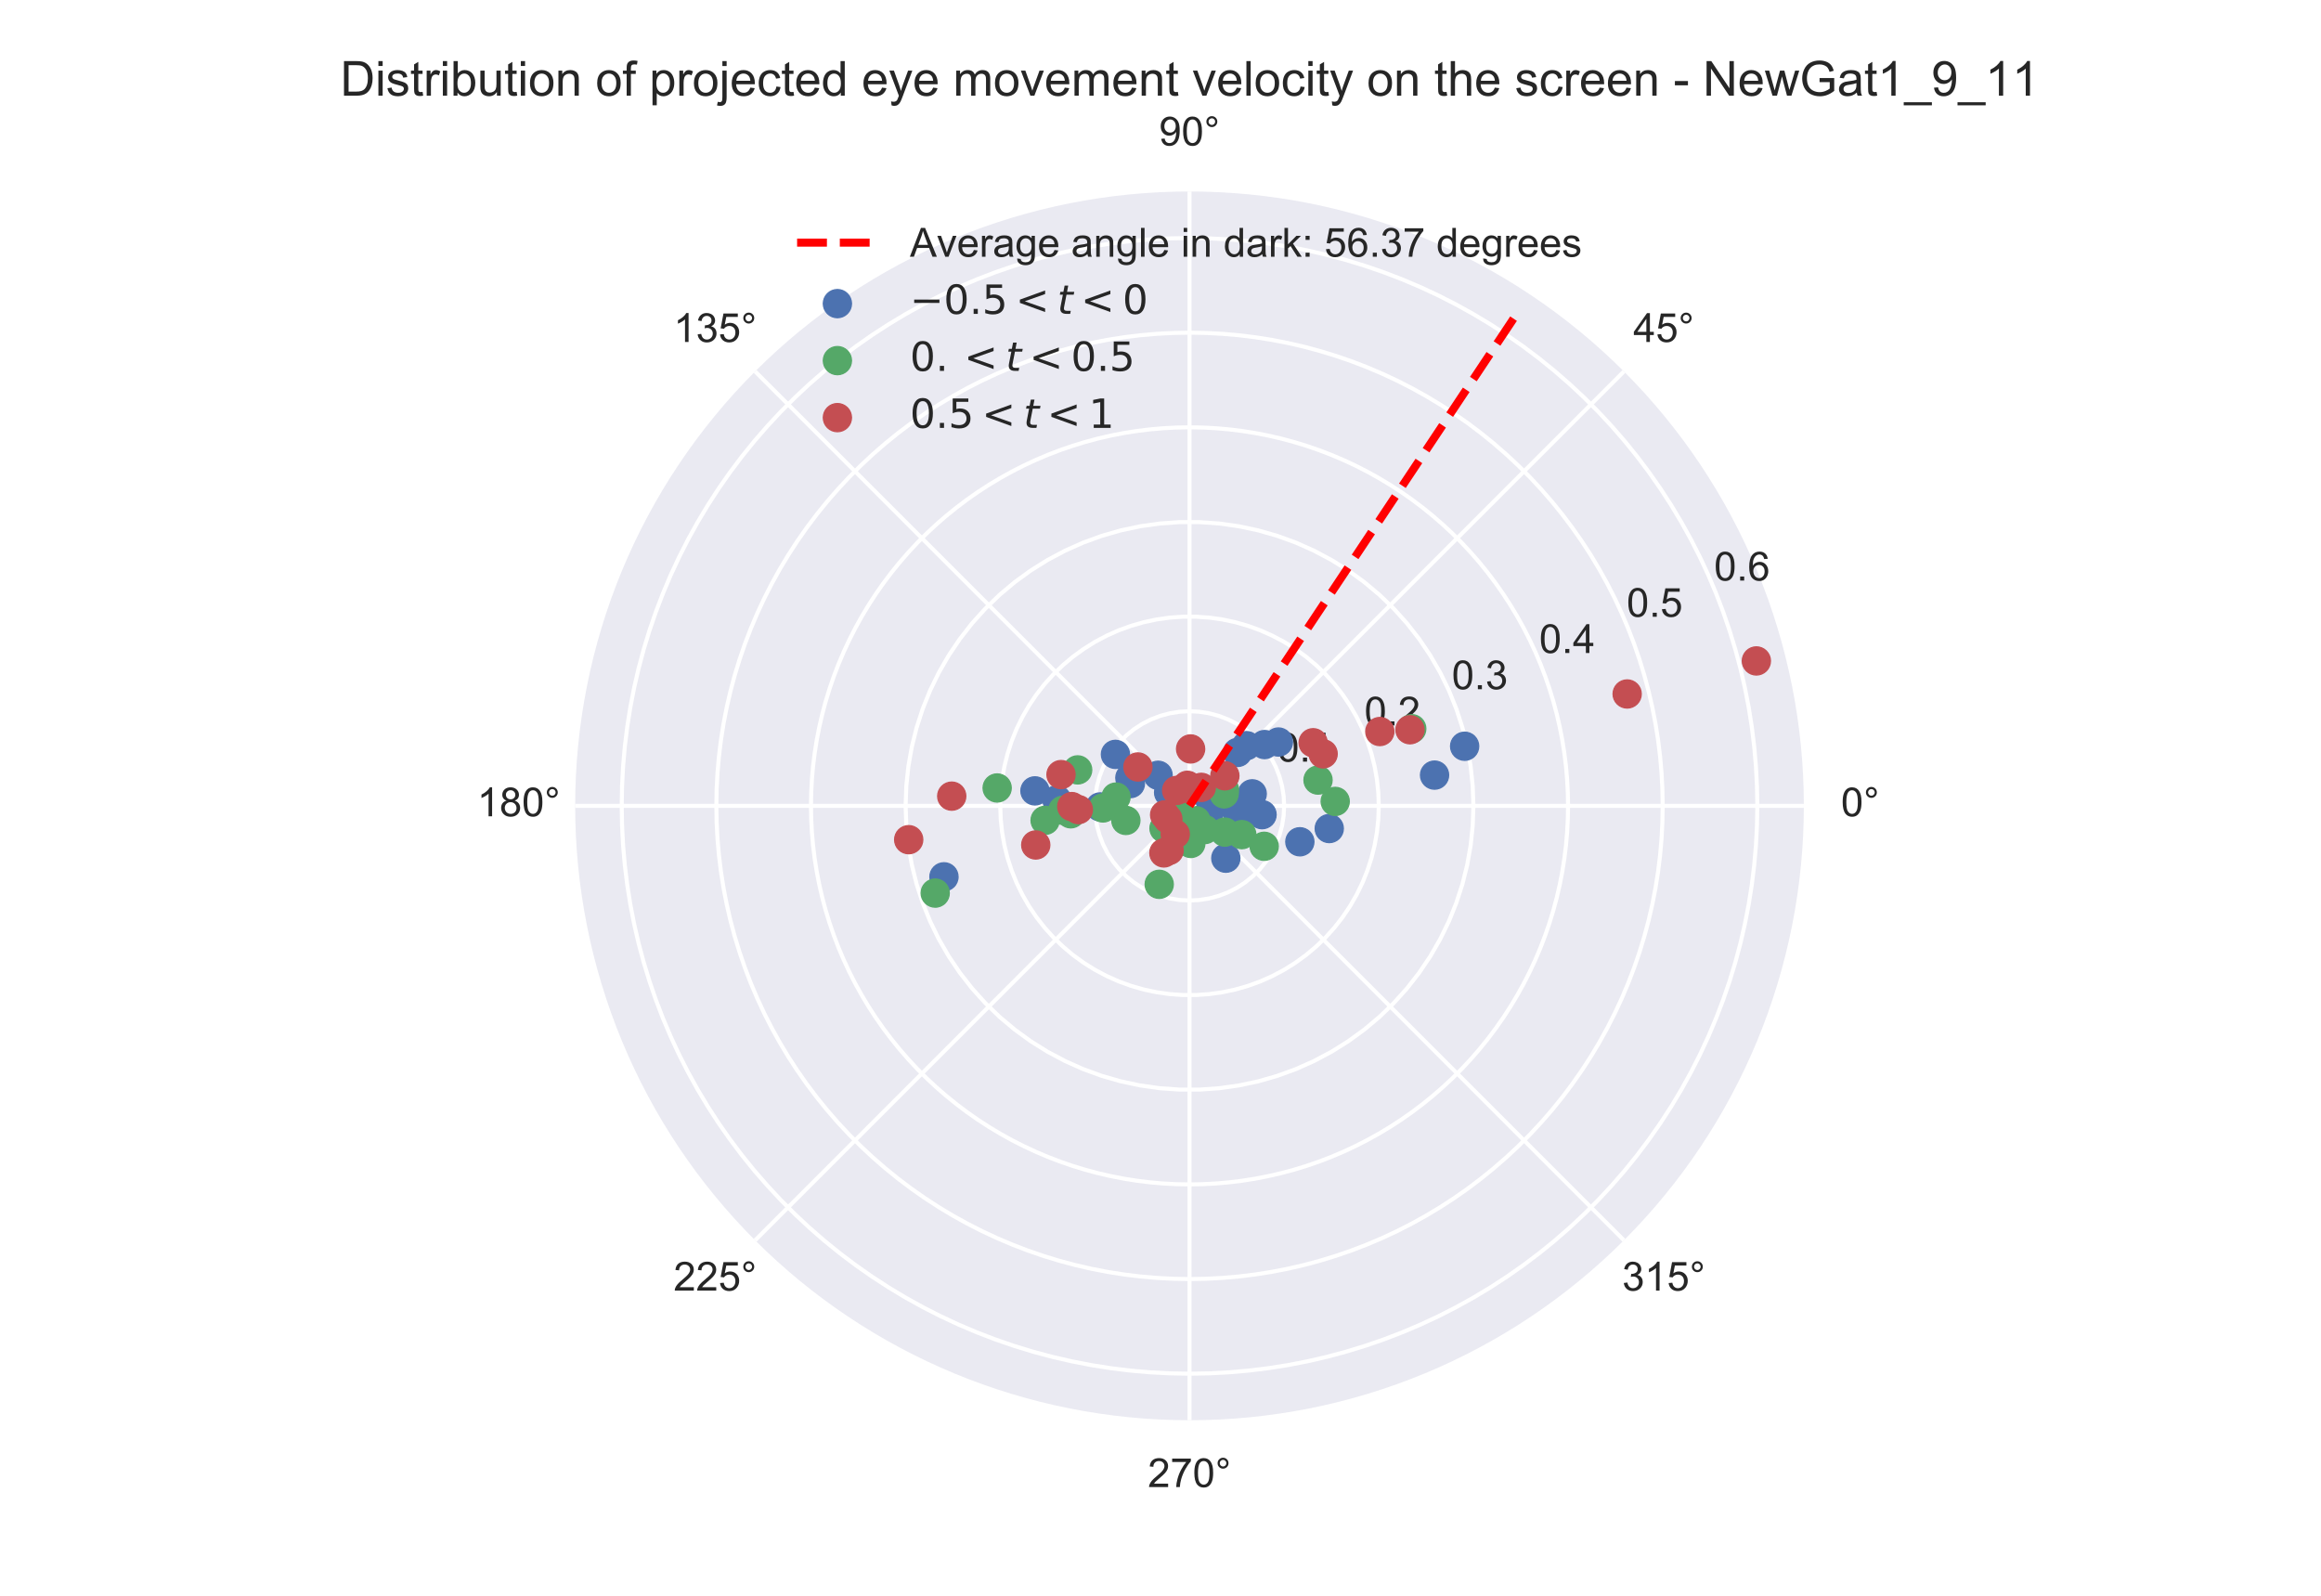 <?xml version="1.0" encoding="utf-8" standalone="no"?>
<!DOCTYPE svg PUBLIC "-//W3C//DTD SVG 1.1//EN"
  "http://www.w3.org/Graphics/SVG/1.1/DTD/svg11.dtd">
<!-- Created with matplotlib (https://matplotlib.org/) -->
<svg height="396pt" version="1.1" viewBox="0 0 576 396" width="576pt" xmlns="http://www.w3.org/2000/svg" xmlns:xlink="http://www.w3.org/1999/xlink">
 <defs>
  <style type="text/css">
*{stroke-linecap:butt;stroke-linejoin:round;}
  </style>
 </defs>
 <g id="figure_1">
  <g id="patch_1">
   <path d="M 0 396 
L 576 396 
L 576 0 
L 0 0 
z
" style="fill:#ffffff;"/>
  </g>
  <g id="axes_1">
   <g id="patch_2">
    <path d="M 447.66 199.98 
C 447.66 179.959 443.716 160.133 436.055 141.636 
C 428.393 123.139 417.162 106.331 403.005 92.174 
C 388.849 78.018 372.041 66.787 353.544 59.125 
C 335.047 51.464 315.221 47.52 295.2 47.52 
C 275.179 47.52 255.353 51.464 236.856 59.125 
C 218.359 66.787 201.551 78.018 187.394 92.174 
C 173.238 106.331 162.007 123.139 154.345 141.636 
C 146.684 160.133 142.74 179.959 142.74 199.98 
C 142.74 220.001 146.684 239.827 154.345 258.324 
C 162.007 276.821 173.238 293.629 187.394 307.786 
C 201.551 321.942 218.359 333.173 236.856 340.835 
C 255.353 348.496 275.179 352.44 295.2 352.44 
C 315.221 352.44 335.047 348.496 353.544 340.835 
C 372.041 333.173 388.849 321.942 403.005 307.786 
C 417.162 293.629 428.393 276.821 436.055 258.324 
C 443.716 239.827 447.66 220.001 447.66 199.98 
M 295.2 199.98 
C 295.2 199.98 295.2 199.98 295.2 199.98 
C 295.2 199.98 295.2 199.98 295.2 199.98 
C 295.2 199.98 295.2 199.98 295.2 199.98 
C 295.2 199.98 295.2 199.98 295.2 199.98 
C 295.2 199.98 295.2 199.98 295.2 199.98 
C 295.2 199.98 295.2 199.98 295.2 199.98 
C 295.2 199.98 295.2 199.98 295.2 199.98 
C 295.2 199.98 295.2 199.98 295.2 199.98 
C 295.2 199.98 295.2 199.98 295.2 199.98 
C 295.2 199.98 295.2 199.98 295.2 199.98 
C 295.2 199.98 295.2 199.98 295.2 199.98 
C 295.2 199.98 295.2 199.98 295.2 199.98 
C 295.2 199.98 295.2 199.98 295.2 199.98 
C 295.2 199.98 295.2 199.98 295.2 199.98 
C 295.2 199.98 295.2 199.98 295.2 199.98 
C 295.2 199.98 295.2 199.98 295.2 199.98 
M 447.66 199.98 
z
" style="fill:#eaeaf2;"/>
   </g>
   <g id="matplotlib.axis_1">
    <g id="xtick_1">
     <g id="line2d_1">
      <path clip-path="url(#p330ee2a342)" d="M 295.2 199.98 
L 447.66 199.98 
" style="fill:none;stroke:#ffffff;stroke-linecap:round;"/>
     </g>
     <g id="text_1">
      <!-- 0° -->
      <defs>
       <path d="M 4.156 35.297 
Q 4.156 48 6.766 55.734 
Q 9.375 63.484 14.516 67.672 
Q 19.672 71.875 27.484 71.875 
Q 33.25 71.875 37.594 69.547 
Q 41.938 67.234 44.766 62.859 
Q 47.609 58.5 49.219 52.219 
Q 50.828 45.953 50.828 35.297 
Q 50.828 22.703 48.234 14.969 
Q 45.656 7.234 40.5 3 
Q 35.359 -1.219 27.484 -1.219 
Q 17.141 -1.219 11.234 6.203 
Q 4.156 15.141 4.156 35.297 
z
M 13.188 35.297 
Q 13.188 17.672 17.312 11.828 
Q 21.438 6 27.484 6 
Q 33.547 6 37.672 11.859 
Q 41.797 17.719 41.797 35.297 
Q 41.797 52.984 37.672 58.781 
Q 33.547 64.594 27.391 64.594 
Q 21.344 64.594 17.719 59.469 
Q 13.188 52.938 13.188 35.297 
z
" id="ArialMT-48"/>
       <path d="M 6.25 59.281 
Q 6.25 64.891 10.219 68.844 
Q 14.203 72.797 19.781 72.797 
Q 25.438 72.797 29.391 68.844 
Q 33.344 64.891 33.344 59.281 
Q 33.344 53.656 29.359 49.672 
Q 25.391 45.703 19.781 45.703 
Q 14.203 45.703 10.219 49.656 
Q 6.25 53.609 6.25 59.281 
z
M 11.578 59.281 
Q 11.578 55.859 13.984 53.438 
Q 16.406 51.031 19.828 51.031 
Q 23.188 51.031 25.609 53.438 
Q 28.031 55.859 28.031 59.281 
Q 28.031 62.703 25.609 65.109 
Q 23.188 67.531 19.828 67.531 
Q 16.406 67.531 13.984 65.109 
Q 11.578 62.703 11.578 59.281 
z
" id="ArialMT-176"/>
      </defs>
      <g style="fill:#262626;" transform="translate(456.88 202.565)scale(0.1 -0.1)">
       <use xlink:href="#ArialMT-48"/>
       <use x="55.615" xlink:href="#ArialMT-176"/>
      </g>
     </g>
    </g>
    <g id="xtick_2">
     <g id="line2d_2">
      <path clip-path="url(#p330ee2a342)" d="M 295.2 199.98 
L 403.005 92.174 
" style="fill:none;stroke:#ffffff;stroke-linecap:round;"/>
     </g>
     <g id="text_2">
      <!-- 45° -->
      <defs>
       <path d="M 32.328 0 
L 32.328 17.141 
L 1.266 17.141 
L 1.266 25.203 
L 33.938 71.578 
L 41.109 71.578 
L 41.109 25.203 
L 50.781 25.203 
L 50.781 17.141 
L 41.109 17.141 
L 41.109 0 
z
M 32.328 25.203 
L 32.328 57.469 
L 9.906 25.203 
z
" id="ArialMT-52"/>
       <path d="M 4.156 18.75 
L 13.375 19.531 
Q 14.406 12.797 18.141 9.391 
Q 21.875 6 27.156 6 
Q 33.5 6 37.891 10.781 
Q 42.281 15.578 42.281 23.484 
Q 42.281 31 38.062 35.344 
Q 33.844 39.703 27 39.703 
Q 22.75 39.703 19.328 37.766 
Q 15.922 35.844 13.969 32.766 
L 5.719 33.844 
L 12.641 70.609 
L 48.25 70.609 
L 48.25 62.203 
L 19.672 62.203 
L 15.828 42.969 
Q 22.266 47.469 29.344 47.469 
Q 38.719 47.469 45.156 40.969 
Q 51.609 34.469 51.609 24.266 
Q 51.609 14.547 45.953 7.469 
Q 39.062 -1.219 27.156 -1.219 
Q 17.391 -1.219 11.203 4.25 
Q 5.031 9.719 4.156 18.75 
z
" id="ArialMT-53"/>
      </defs>
      <g style="fill:#262626;" transform="translate(405.345 84.86)scale(0.1 -0.1)">
       <use xlink:href="#ArialMT-52"/>
       <use x="55.615" xlink:href="#ArialMT-53"/>
       <use x="111.23" xlink:href="#ArialMT-176"/>
      </g>
     </g>
    </g>
    <g id="xtick_3">
     <g id="line2d_3">
      <path clip-path="url(#p330ee2a342)" d="M 295.2 199.98 
L 295.2 47.52 
" style="fill:none;stroke:#ffffff;stroke-linecap:round;"/>
     </g>
     <g id="text_3">
      <!-- 90° -->
      <defs>
       <path d="M 5.469 16.547 
L 13.922 17.328 
Q 14.984 11.375 18.016 8.688 
Q 21.047 6 25.781 6 
Q 29.828 6 32.875 7.859 
Q 35.938 9.719 37.891 12.812 
Q 39.844 15.922 41.156 21.188 
Q 42.484 26.469 42.484 31.938 
Q 42.484 32.516 42.438 33.688 
Q 39.797 29.5 35.234 26.875 
Q 30.672 24.266 25.344 24.266 
Q 16.453 24.266 10.297 30.703 
Q 4.156 37.156 4.156 47.703 
Q 4.156 58.594 10.578 65.234 
Q 17 71.875 26.656 71.875 
Q 33.641 71.875 39.422 68.109 
Q 45.219 64.359 48.219 57.391 
Q 51.219 50.438 51.219 37.25 
Q 51.219 23.531 48.234 15.406 
Q 45.266 7.281 39.375 3.031 
Q 33.5 -1.219 25.594 -1.219 
Q 17.188 -1.219 11.859 3.438 
Q 6.547 8.109 5.469 16.547 
z
M 41.453 48.141 
Q 41.453 55.719 37.422 60.156 
Q 33.406 64.594 27.734 64.594 
Q 21.875 64.594 17.531 59.812 
Q 13.188 55.031 13.188 47.406 
Q 13.188 40.578 17.312 36.297 
Q 21.438 32.031 27.484 32.031 
Q 33.594 32.031 37.516 36.297 
Q 41.453 40.578 41.453 48.141 
z
" id="ArialMT-57"/>
      </defs>
      <g style="fill:#262626;" transform="translate(287.64 36.105)scale(0.1 -0.1)">
       <use xlink:href="#ArialMT-57"/>
       <use x="55.615" xlink:href="#ArialMT-48"/>
       <use x="111.23" xlink:href="#ArialMT-176"/>
      </g>
     </g>
    </g>
    <g id="xtick_4">
     <g id="line2d_4">
      <path clip-path="url(#p330ee2a342)" d="M 295.2 199.98 
L 187.394 92.174 
" style="fill:none;stroke:#ffffff;stroke-linecap:round;"/>
     </g>
     <g id="text_4">
      <!-- 135° -->
      <defs>
       <path d="M 37.25 0 
L 28.469 0 
L 28.469 56 
Q 25.297 52.984 20.141 49.953 
Q 14.984 46.922 10.891 45.406 
L 10.891 53.906 
Q 18.266 57.375 23.781 62.297 
Q 29.297 67.234 31.594 71.875 
L 37.25 71.875 
z
" id="ArialMT-49"/>
       <path d="M 4.203 18.891 
L 12.984 20.062 
Q 14.5 12.594 18.141 9.297 
Q 21.781 6 27 6 
Q 33.203 6 37.469 10.297 
Q 41.75 14.594 41.75 20.953 
Q 41.75 27 37.797 30.922 
Q 33.844 34.859 27.734 34.859 
Q 25.25 34.859 21.531 33.891 
L 22.516 41.609 
Q 23.391 41.5 23.922 41.5 
Q 29.547 41.5 34.031 44.422 
Q 38.531 47.359 38.531 53.469 
Q 38.531 58.297 35.25 61.469 
Q 31.984 64.656 26.812 64.656 
Q 21.688 64.656 18.266 61.422 
Q 14.844 58.203 13.875 51.766 
L 5.078 53.328 
Q 6.688 62.156 12.391 67.016 
Q 18.109 71.875 26.609 71.875 
Q 32.469 71.875 37.391 69.359 
Q 42.328 66.844 44.938 62.5 
Q 47.562 58.156 47.562 53.266 
Q 47.562 48.641 45.062 44.828 
Q 42.578 41.016 37.703 38.766 
Q 44.047 37.312 47.562 32.688 
Q 51.078 28.078 51.078 21.141 
Q 51.078 11.766 44.234 5.25 
Q 37.406 -1.266 26.953 -1.266 
Q 17.531 -1.266 11.297 4.344 
Q 5.078 9.969 4.203 18.891 
z
" id="ArialMT-51"/>
      </defs>
      <g style="fill:#262626;" transform="translate(167.154 84.86)scale(0.1 -0.1)">
       <use xlink:href="#ArialMT-49"/>
       <use x="55.615" xlink:href="#ArialMT-51"/>
       <use x="111.23" xlink:href="#ArialMT-53"/>
       <use x="166.846" xlink:href="#ArialMT-176"/>
      </g>
     </g>
    </g>
    <g id="xtick_5">
     <g id="line2d_5">
      <path clip-path="url(#p330ee2a342)" d="M 295.2 199.98 
L 142.74 199.98 
" style="fill:none;stroke:#ffffff;stroke-linecap:round;"/>
     </g>
     <g id="text_5">
      <!-- 180° -->
      <defs>
       <path d="M 17.672 38.812 
Q 12.203 40.828 9.562 44.531 
Q 6.938 48.25 6.938 53.422 
Q 6.938 61.234 12.547 66.547 
Q 18.172 71.875 27.484 71.875 
Q 36.859 71.875 42.578 66.422 
Q 48.297 60.984 48.297 53.172 
Q 48.297 48.188 45.672 44.5 
Q 43.062 40.828 37.75 38.812 
Q 44.344 36.672 47.781 31.875 
Q 51.219 27.094 51.219 20.453 
Q 51.219 11.281 44.719 5.031 
Q 38.234 -1.219 27.641 -1.219 
Q 17.047 -1.219 10.547 5.047 
Q 4.047 11.328 4.047 20.703 
Q 4.047 27.688 7.594 32.391 
Q 11.141 37.109 17.672 38.812 
z
M 15.922 53.719 
Q 15.922 48.641 19.188 45.406 
Q 22.469 42.188 27.688 42.188 
Q 32.766 42.188 36.016 45.375 
Q 39.266 48.578 39.266 53.219 
Q 39.266 58.062 35.906 61.359 
Q 32.562 64.656 27.594 64.656 
Q 22.562 64.656 19.234 61.422 
Q 15.922 58.203 15.922 53.719 
z
M 13.094 20.656 
Q 13.094 16.891 14.875 13.375 
Q 16.656 9.859 20.172 7.922 
Q 23.688 6 27.734 6 
Q 34.031 6 38.125 10.047 
Q 42.234 14.109 42.234 20.359 
Q 42.234 26.703 38.016 30.859 
Q 33.797 35.016 27.438 35.016 
Q 21.234 35.016 17.156 30.906 
Q 13.094 26.812 13.094 20.656 
z
" id="ArialMT-56"/>
      </defs>
      <g style="fill:#262626;" transform="translate(118.399 202.565)scale(0.1 -0.1)">
       <use xlink:href="#ArialMT-49"/>
       <use x="55.615" xlink:href="#ArialMT-56"/>
       <use x="111.23" xlink:href="#ArialMT-48"/>
       <use x="166.846" xlink:href="#ArialMT-176"/>
      </g>
     </g>
    </g>
    <g id="xtick_6">
     <g id="line2d_6">
      <path clip-path="url(#p330ee2a342)" d="M 295.2 199.98 
L 187.394 307.786 
" style="fill:none;stroke:#ffffff;stroke-linecap:round;"/>
     </g>
     <g id="text_6">
      <!-- 225° -->
      <defs>
       <path d="M 50.344 8.453 
L 50.344 0 
L 3.031 0 
Q 2.938 3.172 4.047 6.109 
Q 5.859 10.938 9.828 15.625 
Q 13.812 20.312 21.344 26.469 
Q 33.016 36.031 37.109 41.625 
Q 41.219 47.219 41.219 52.203 
Q 41.219 57.422 37.469 61 
Q 33.734 64.594 27.734 64.594 
Q 21.391 64.594 17.578 60.781 
Q 13.766 56.984 13.719 50.25 
L 4.688 51.172 
Q 5.609 61.281 11.656 66.578 
Q 17.719 71.875 27.938 71.875 
Q 38.234 71.875 44.234 66.156 
Q 50.25 60.453 50.25 52 
Q 50.25 47.703 48.484 43.547 
Q 46.734 39.406 42.656 34.812 
Q 38.578 30.219 29.109 22.219 
Q 21.188 15.578 18.938 13.203 
Q 16.703 10.844 15.234 8.453 
z
" id="ArialMT-50"/>
      </defs>
      <g style="fill:#262626;" transform="translate(167.154 320.27)scale(0.1 -0.1)">
       <use xlink:href="#ArialMT-50"/>
       <use x="55.615" xlink:href="#ArialMT-50"/>
       <use x="111.23" xlink:href="#ArialMT-53"/>
       <use x="166.846" xlink:href="#ArialMT-176"/>
      </g>
     </g>
    </g>
    <g id="xtick_7">
     <g id="line2d_7">
      <path clip-path="url(#p330ee2a342)" d="M 295.2 199.98 
L 295.2 352.44 
" style="fill:none;stroke:#ffffff;stroke-linecap:round;"/>
     </g>
     <g id="text_7">
      <!-- 270° -->
      <defs>
       <path d="M 4.734 62.203 
L 4.734 70.656 
L 51.078 70.656 
L 51.078 63.812 
Q 44.234 56.547 37.516 44.484 
Q 30.812 32.422 27.156 19.672 
Q 24.516 10.688 23.781 0 
L 14.75 0 
Q 14.891 8.453 18.062 20.406 
Q 21.234 32.375 27.172 43.484 
Q 33.109 54.594 39.797 62.203 
z
" id="ArialMT-55"/>
      </defs>
      <g style="fill:#262626;" transform="translate(284.859 369.025)scale(0.1 -0.1)">
       <use xlink:href="#ArialMT-50"/>
       <use x="55.615" xlink:href="#ArialMT-55"/>
       <use x="111.23" xlink:href="#ArialMT-48"/>
       <use x="166.846" xlink:href="#ArialMT-176"/>
      </g>
     </g>
    </g>
    <g id="xtick_8">
     <g id="line2d_8">
      <path clip-path="url(#p330ee2a342)" d="M 295.2 199.98 
L 403.005 307.786 
" style="fill:none;stroke:#ffffff;stroke-linecap:round;"/>
     </g>
     <g id="text_8">
      <!-- 315° -->
      <g style="fill:#262626;" transform="translate(402.564 320.27)scale(0.1 -0.1)">
       <use xlink:href="#ArialMT-51"/>
       <use x="55.615" xlink:href="#ArialMT-49"/>
       <use x="111.23" xlink:href="#ArialMT-53"/>
       <use x="166.846" xlink:href="#ArialMT-176"/>
      </g>
     </g>
    </g>
   </g>
   <g id="matplotlib.axis_2">
    <g id="ytick_1">
     <g id="line2d_9">
      <path clip-path="url(#p330ee2a342)" d="M 318.685 199.98 
L 318.556 197.525 
L 318.172 195.097 
L 317.535 192.723 
L 316.655 190.428 
L 315.539 188.238 
L 314.2 186.176 
L 312.653 184.266 
L 310.914 182.527 
L 309.004 180.98 
L 306.942 179.641 
L 304.752 178.525 
L 302.457 177.645 
L 300.083 177.008 
L 297.655 176.624 
L 295.2 176.495 
L 292.745 176.624 
L 290.317 177.008 
L 287.943 177.645 
L 285.648 178.525 
L 283.458 179.641 
L 281.396 180.98 
L 279.486 182.527 
L 277.747 184.266 
L 276.2 186.176 
L 274.861 188.238 
L 273.745 190.428 
L 272.865 192.723 
L 272.228 195.097 
L 271.844 197.525 
L 271.715 199.98 
L 271.844 202.435 
L 272.228 204.863 
L 272.865 207.237 
L 273.745 209.532 
L 274.861 211.722 
L 276.2 213.784 
L 277.747 215.694 
L 279.486 217.433 
L 281.396 218.98 
L 283.458 220.319 
L 285.648 221.435 
L 287.943 222.315 
L 290.317 222.952 
L 292.745 223.336 
L 295.2 223.465 
L 297.655 223.336 
L 300.083 222.952 
L 302.457 222.315 
L 304.752 221.435 
L 306.942 220.319 
L 309.004 218.98 
L 310.914 217.433 
L 312.653 215.694 
L 314.2 213.784 
L 315.539 211.722 
L 316.655 209.532 
L 317.535 207.237 
L 318.172 204.863 
L 318.556 202.435 
L 318.685 199.98 
L 318.685 199.98 
" style="fill:none;stroke:#ffffff;stroke-linecap:round;"/>
     </g>
     <g id="text_9">
      <!-- 0.1 -->
      <defs>
       <path d="M 9.078 0 
L 9.078 10.016 
L 19.094 10.016 
L 19.094 0 
z
" id="ArialMT-46"/>
      </defs>
      <g style="fill:#262626;" transform="translate(316.897 189.005)scale(0.1 -0.1)">
       <use xlink:href="#ArialMT-48"/>
       <use x="55.615" xlink:href="#ArialMT-46"/>
       <use x="83.398" xlink:href="#ArialMT-49"/>
      </g>
     </g>
    </g>
    <g id="ytick_2">
     <g id="line2d_10">
      <path clip-path="url(#p330ee2a342)" d="M 342.17 199.98 
L 342.055 196.704 
L 341.713 193.443 
L 341.143 190.214 
L 340.35 187.033 
L 339.337 183.915 
L 338.109 180.876 
L 336.672 177.929 
L 335.033 175.09 
L 333.199 172.372 
L 331.181 169.788 
L 328.987 167.352 
L 326.629 165.075 
L 324.118 162.967 
L 321.465 161.04 
L 318.685 159.303 
L 315.79 157.764 
L 312.795 156.43 
L 309.714 155.309 
L 306.563 154.405 
L 303.356 153.724 
L 300.11 153.267 
L 296.839 153.039 
L 293.561 153.039 
L 290.29 153.267 
L 287.044 153.724 
L 283.837 154.405 
L 280.686 155.309 
L 277.605 156.43 
L 274.61 157.764 
L 271.715 159.303 
L 268.935 161.04 
L 266.282 162.967 
L 263.771 165.075 
L 261.413 167.352 
L 259.219 169.788 
L 257.201 172.372 
L 255.367 175.09 
L 253.728 177.929 
L 252.291 180.876 
L 251.063 183.915 
L 250.05 187.033 
L 249.257 190.214 
L 248.687 193.443 
L 248.345 196.704 
L 248.23 199.98 
L 248.345 203.256 
L 248.687 206.517 
L 249.257 209.746 
L 250.05 212.927 
L 251.063 216.045 
L 252.291 219.084 
L 253.728 222.031 
L 255.367 224.87 
L 257.201 227.588 
L 259.219 230.172 
L 261.413 232.608 
L 263.771 234.885 
L 266.282 236.993 
L 268.935 238.92 
L 271.715 240.657 
L 274.61 242.196 
L 277.605 243.53 
L 280.686 244.651 
L 283.837 245.555 
L 287.044 246.236 
L 290.29 246.693 
L 293.561 246.921 
L 296.839 246.921 
L 300.11 246.693 
L 303.356 246.236 
L 306.563 245.555 
L 309.714 244.651 
L 312.795 243.53 
L 315.79 242.196 
L 318.685 240.657 
L 321.465 238.92 
L 324.118 236.993 
L 326.629 234.885 
L 328.987 232.608 
L 331.181 230.172 
L 333.199 227.588 
L 335.033 224.87 
L 336.672 222.031 
L 338.109 219.084 
L 339.337 216.045 
L 340.35 212.927 
L 341.143 209.746 
L 341.713 206.517 
L 342.055 203.256 
L 342.17 199.98 
L 342.17 199.98 
" style="fill:none;stroke:#ffffff;stroke-linecap:round;"/>
     </g>
     <g id="text_10">
      <!-- 0.2 -->
      <g style="fill:#262626;" transform="translate(338.594 180.018)scale(0.1 -0.1)">
       <use xlink:href="#ArialMT-48"/>
       <use x="55.615" xlink:href="#ArialMT-46"/>
       <use x="83.398" xlink:href="#ArialMT-50"/>
      </g>
     </g>
    </g>
    <g id="ytick_3">
     <g id="line2d_11">
      <path clip-path="url(#p330ee2a342)" d="M 365.655 199.98 
L 365.483 195.065 
L 364.969 190.175 
L 364.115 185.332 
L 362.925 180.56 
L 361.406 175.883 
L 359.564 171.323 
L 357.408 166.903 
L 354.949 162.645 
L 352.199 158.568 
L 349.171 154.693 
L 345.881 151.038 
L 342.343 147.622 
L 338.576 144.461 
L 334.598 141.57 
L 330.427 138.964 
L 326.085 136.656 
L 321.593 134.655 
L 316.972 132.974 
L 312.245 131.618 
L 307.434 130.596 
L 302.565 129.911 
L 297.659 129.568 
L 292.741 129.568 
L 287.835 129.911 
L 282.966 130.596 
L 278.155 131.618 
L 273.428 132.974 
L 268.807 134.655 
L 264.315 136.656 
L 259.973 138.964 
L 255.802 141.57 
L 251.824 144.461 
L 248.057 147.622 
L 244.519 151.038 
L 241.229 154.693 
L 238.201 158.568 
L 235.451 162.645 
L 232.992 166.903 
L 230.836 171.323 
L 228.994 175.883 
L 227.475 180.56 
L 226.285 185.332 
L 225.431 190.175 
L 224.917 195.065 
L 224.745 199.98 
L 224.917 204.895 
L 225.431 209.785 
L 226.285 214.628 
L 227.475 219.4 
L 228.994 224.077 
L 230.836 228.637 
L 232.992 233.057 
L 235.451 237.315 
L 238.201 241.392 
L 241.229 245.267 
L 244.519 248.922 
L 248.057 252.338 
L 251.824 255.499 
L 255.802 258.39 
L 259.973 260.996 
L 264.315 263.304 
L 268.807 265.305 
L 273.428 266.986 
L 278.155 268.342 
L 282.966 269.364 
L 287.835 270.049 
L 292.741 270.392 
L 297.659 270.392 
L 302.565 270.049 
L 307.434 269.364 
L 312.245 268.342 
L 316.972 266.986 
L 321.593 265.305 
L 326.085 263.304 
L 330.427 260.996 
L 334.598 258.39 
L 338.576 255.499 
L 342.343 252.338 
L 345.881 248.922 
L 349.171 245.267 
L 352.199 241.392 
L 354.949 237.315 
L 357.408 233.057 
L 359.564 228.637 
L 361.406 224.077 
L 362.925 219.4 
L 364.115 214.628 
L 364.969 209.785 
L 365.483 204.895 
L 365.655 199.98 
L 365.655 199.98 
" style="fill:none;stroke:#ffffff;stroke-linecap:round;"/>
     </g>
     <g id="text_11">
      <!-- 0.3 -->
      <g style="fill:#262626;" transform="translate(360.292 171.031)scale(0.1 -0.1)">
       <use xlink:href="#ArialMT-48"/>
       <use x="55.615" xlink:href="#ArialMT-46"/>
       <use x="83.398" xlink:href="#ArialMT-51"/>
      </g>
     </g>
    </g>
    <g id="ytick_4">
     <g id="line2d_12">
      <path clip-path="url(#p330ee2a342)" d="M 389.14 199.98 
L 389.082 196.702 
L 388.911 193.427 
L 388.625 190.161 
L 388.225 186.906 
L 387.713 183.668 
L 387.087 180.449 
L 386.349 177.254 
L 385.501 174.087 
L 384.542 170.951 
L 383.474 167.851 
L 382.299 164.79 
L 381.018 161.771 
L 379.632 158.8 
L 378.144 155.878 
L 376.554 153.01 
L 374.865 150.2 
L 373.08 147.45 
L 371.199 144.764 
L 369.225 142.145 
L 367.162 139.597 
L 365.011 137.122 
L 362.775 134.724 
L 360.456 132.405 
L 358.058 130.169 
L 355.583 128.018 
L 353.035 125.955 
L 350.416 123.981 
L 347.73 122.1 
L 344.98 120.315 
L 342.17 118.626 
L 339.302 117.036 
L 336.38 115.548 
L 333.409 114.162 
L 330.39 112.881 
L 327.329 111.706 
L 324.229 110.638 
L 321.093 109.679 
L 317.926 108.831 
L 314.731 108.093 
L 311.512 107.467 
L 308.274 106.955 
L 305.019 106.555 
L 301.753 106.269 
L 298.478 106.098 
L 295.2 106.04 
L 291.922 106.098 
L 288.647 106.269 
L 285.381 106.555 
L 282.126 106.955 
L 278.888 107.467 
L 275.669 108.093 
L 272.474 108.831 
L 269.307 109.679 
L 266.171 110.638 
L 263.071 111.706 
L 260.01 112.881 
L 256.991 114.162 
L 254.02 115.548 
L 251.098 117.036 
L 248.23 118.626 
L 245.42 120.315 
L 242.67 122.1 
L 239.984 123.981 
L 237.365 125.955 
L 234.817 128.018 
L 232.342 130.169 
L 229.944 132.405 
L 227.625 134.724 
L 225.389 137.122 
L 223.238 139.597 
L 221.175 142.145 
L 219.201 144.764 
L 217.32 147.45 
L 215.535 150.2 
L 213.846 153.01 
L 212.256 155.878 
L 210.768 158.8 
L 209.382 161.771 
L 208.101 164.79 
L 206.926 167.851 
L 205.858 170.951 
L 204.899 174.087 
L 204.051 177.254 
L 203.313 180.449 
L 202.687 183.668 
L 202.175 186.906 
L 201.775 190.161 
L 201.489 193.427 
L 201.318 196.702 
L 201.26 199.98 
L 201.318 203.258 
L 201.489 206.533 
L 201.775 209.799 
L 202.175 213.054 
L 202.687 216.292 
L 203.313 219.511 
L 204.051 222.706 
L 204.899 225.873 
L 205.858 229.009 
L 206.926 232.109 
L 208.101 235.17 
L 209.382 238.189 
L 210.768 241.16 
L 212.256 244.082 
L 213.846 246.95 
L 215.535 249.76 
L 217.32 252.51 
L 219.201 255.196 
L 221.175 257.815 
L 223.238 260.363 
L 225.389 262.838 
L 227.625 265.236 
L 229.944 267.555 
L 232.342 269.791 
L 234.817 271.942 
L 237.365 274.005 
L 239.984 275.979 
L 242.67 277.86 
L 245.42 279.645 
L 248.23 281.334 
L 251.098 282.924 
L 254.02 284.412 
L 256.991 285.798 
L 260.01 287.079 
L 263.071 288.254 
L 266.171 289.322 
L 269.307 290.281 
L 272.474 291.129 
L 275.669 291.867 
L 278.888 292.493 
L 282.126 293.005 
L 285.381 293.405 
L 288.647 293.691 
L 291.922 293.862 
L 295.2 293.92 
L 298.478 293.862 
L 301.753 293.691 
L 305.019 293.405 
L 308.274 293.005 
L 311.512 292.493 
L 314.731 291.867 
L 317.926 291.129 
L 321.093 290.281 
L 324.229 289.322 
L 327.329 288.254 
L 330.39 287.079 
L 333.409 285.798 
L 336.38 284.412 
L 339.302 282.924 
L 342.17 281.334 
L 344.98 279.645 
L 347.73 277.86 
L 350.416 275.979 
L 353.035 274.005 
L 355.583 271.942 
L 358.058 269.791 
L 360.456 267.555 
L 362.775 265.236 
L 365.011 262.838 
L 367.162 260.363 
L 369.225 257.815 
L 371.199 255.196 
L 373.08 252.51 
L 374.865 249.76 
L 376.554 246.95 
L 378.144 244.082 
L 379.632 241.16 
L 381.018 238.189 
L 382.299 235.17 
L 383.474 232.109 
L 384.542 229.009 
L 385.501 225.873 
L 386.349 222.706 
L 387.087 219.511 
L 387.713 216.292 
L 388.225 213.054 
L 388.625 209.799 
L 388.911 206.533 
L 389.082 203.258 
L 389.14 199.98 
L 389.14 199.98 
" style="fill:none;stroke:#ffffff;stroke-linecap:round;"/>
     </g>
     <g id="text_12">
      <!-- 0.4 -->
      <g style="fill:#262626;" transform="translate(381.989 162.043)scale(0.1 -0.1)">
       <use xlink:href="#ArialMT-48"/>
       <use x="55.615" xlink:href="#ArialMT-46"/>
       <use x="83.398" xlink:href="#ArialMT-52"/>
      </g>
     </g>
    </g>
    <g id="ytick_5">
     <g id="line2d_13">
      <path clip-path="url(#p330ee2a342)" d="M 412.625 199.98 
L 412.553 195.882 
L 412.339 191.789 
L 411.981 187.706 
L 411.482 183.638 
L 410.841 179.589 
L 410.059 175.566 
L 409.137 171.572 
L 408.076 167.613 
L 406.877 163.694 
L 405.543 159.818 
L 404.074 155.992 
L 402.473 152.219 
L 400.741 148.504 
L 398.88 144.852 
L 396.893 141.268 
L 394.782 137.754 
L 392.549 134.317 
L 390.198 130.96 
L 387.732 127.686 
L 385.152 124.501 
L 382.463 121.408 
L 379.668 118.41 
L 376.77 115.512 
L 373.772 112.717 
L 370.679 110.028 
L 367.494 107.448 
L 364.22 104.982 
L 360.863 102.631 
L 357.426 100.398 
L 353.912 98.287 
L 350.328 96.3 
L 346.676 94.439 
L 342.961 92.707 
L 339.188 91.106 
L 335.362 89.637 
L 331.486 88.303 
L 327.567 87.104 
L 323.608 86.043 
L 319.614 85.121 
L 315.591 84.339 
L 311.542 83.698 
L 307.474 83.199 
L 303.391 82.841 
L 299.298 82.627 
L 295.2 82.555 
L 291.102 82.627 
L 287.009 82.841 
L 282.926 83.199 
L 278.858 83.698 
L 274.809 84.339 
L 270.786 85.121 
L 266.792 86.043 
L 262.833 87.104 
L 258.914 88.303 
L 255.038 89.637 
L 251.212 91.106 
L 247.439 92.707 
L 243.724 94.439 
L 240.072 96.3 
L 236.488 98.287 
L 232.974 100.398 
L 229.537 102.631 
L 226.18 104.982 
L 222.906 107.448 
L 219.721 110.028 
L 216.628 112.717 
L 213.63 115.512 
L 210.732 118.41 
L 207.937 121.408 
L 205.248 124.501 
L 202.668 127.686 
L 200.202 130.96 
L 197.851 134.317 
L 195.618 137.754 
L 193.507 141.268 
L 191.52 144.852 
L 189.659 148.504 
L 187.927 152.219 
L 186.326 155.992 
L 184.857 159.818 
L 183.523 163.694 
L 182.324 167.613 
L 181.263 171.572 
L 180.341 175.566 
L 179.559 179.589 
L 178.918 183.638 
L 178.419 187.706 
L 178.061 191.789 
L 177.847 195.882 
L 177.775 199.98 
L 177.847 204.078 
L 178.061 208.171 
L 178.419 212.254 
L 178.918 216.322 
L 179.559 220.371 
L 180.341 224.394 
L 181.263 228.388 
L 182.324 232.347 
L 183.523 236.266 
L 184.857 240.142 
L 186.326 243.968 
L 187.927 247.741 
L 189.659 251.456 
L 191.52 255.108 
L 193.507 258.692 
L 195.618 262.206 
L 197.851 265.643 
L 200.202 269 
L 202.668 272.274 
L 205.248 275.459 
L 207.937 278.552 
L 210.732 281.55 
L 213.63 284.448 
L 216.628 287.243 
L 219.721 289.932 
L 222.906 292.512 
L 226.18 294.978 
L 229.537 297.329 
L 232.974 299.562 
L 236.488 301.673 
L 240.072 303.66 
L 243.724 305.521 
L 247.439 307.253 
L 251.212 308.854 
L 255.038 310.323 
L 258.914 311.657 
L 262.833 312.856 
L 266.792 313.917 
L 270.786 314.839 
L 274.809 315.621 
L 278.858 316.262 
L 282.926 316.761 
L 287.009 317.119 
L 291.102 317.333 
L 295.2 317.405 
L 299.298 317.333 
L 303.391 317.119 
L 307.474 316.761 
L 311.542 316.262 
L 315.591 315.621 
L 319.614 314.839 
L 323.608 313.917 
L 327.567 312.856 
L 331.486 311.657 
L 335.362 310.323 
L 339.188 308.854 
L 342.961 307.253 
L 346.676 305.521 
L 350.328 303.66 
L 353.912 301.673 
L 357.426 299.562 
L 360.863 297.329 
L 364.22 294.978 
L 367.494 292.512 
L 370.679 289.932 
L 373.772 287.243 
L 376.77 284.448 
L 379.668 281.55 
L 382.463 278.552 
L 385.152 275.459 
L 387.732 272.274 
L 390.198 269 
L 392.549 265.643 
L 394.782 262.206 
L 396.893 258.692 
L 398.88 255.108 
L 400.741 251.456 
L 402.473 247.741 
L 404.074 243.968 
L 405.543 240.142 
L 406.877 236.266 
L 408.076 232.347 
L 409.137 228.388 
L 410.059 224.394 
L 410.841 220.371 
L 411.482 216.322 
L 411.981 212.254 
L 412.339 208.171 
L 412.553 204.078 
L 412.625 199.98 
L 412.625 199.98 
" style="fill:none;stroke:#ffffff;stroke-linecap:round;"/>
     </g>
     <g id="text_13">
      <!-- 0.5 -->
      <g style="fill:#262626;" transform="translate(403.686 153.056)scale(0.1 -0.1)">
       <use xlink:href="#ArialMT-48"/>
       <use x="55.615" xlink:href="#ArialMT-46"/>
       <use x="83.398" xlink:href="#ArialMT-53"/>
      </g>
     </g>
    </g>
    <g id="ytick_6">
     <g id="line2d_14">
      <path clip-path="url(#p330ee2a342)" d="M 436.11 199.98 
L 436.024 195.062 
L 435.766 190.151 
L 435.338 185.251 
L 434.738 180.369 
L 433.969 175.511 
L 433.03 170.683 
L 431.924 165.891 
L 430.651 161.14 
L 429.213 156.437 
L 427.612 151.786 
L 425.849 147.194 
L 423.927 142.667 
L 421.849 138.209 
L 419.616 133.827 
L 417.231 129.525 
L 414.698 125.309 
L 412.019 121.184 
L 409.198 117.155 
L 406.238 113.227 
L 403.143 109.405 
L 399.916 105.693 
L 396.562 102.096 
L 393.084 98.618 
L 389.487 95.264 
L 385.775 92.037 
L 381.953 88.942 
L 378.025 85.982 
L 373.996 83.161 
L 369.871 80.482 
L 365.655 77.949 
L 361.353 75.564 
L 356.971 73.331 
L 352.513 71.253 
L 347.986 69.331 
L 343.394 67.568 
L 338.743 65.967 
L 334.04 64.529 
L 329.289 63.256 
L 324.497 62.15 
L 319.669 61.211 
L 314.811 60.442 
L 309.929 59.842 
L 305.029 59.414 
L 300.118 59.156 
L 295.2 59.07 
L 290.282 59.156 
L 285.371 59.414 
L 280.471 59.842 
L 275.589 60.442 
L 270.731 61.211 
L 265.903 62.15 
L 261.111 63.256 
L 256.36 64.529 
L 251.657 65.967 
L 247.006 67.568 
L 242.414 69.331 
L 237.887 71.253 
L 233.429 73.331 
L 229.047 75.564 
L 224.745 77.949 
L 220.529 80.482 
L 216.404 83.161 
L 212.375 85.982 
L 208.447 88.942 
L 204.625 92.037 
L 200.913 95.264 
L 197.316 98.618 
L 193.838 102.096 
L 190.484 105.693 
L 187.257 109.405 
L 184.162 113.227 
L 181.202 117.155 
L 178.381 121.184 
L 175.702 125.309 
L 173.169 129.525 
L 170.784 133.827 
L 168.551 138.209 
L 166.473 142.667 
L 164.551 147.194 
L 162.788 151.786 
L 161.187 156.437 
L 159.749 161.14 
L 158.476 165.891 
L 157.37 170.683 
L 156.431 175.511 
L 155.662 180.369 
L 155.062 185.251 
L 154.634 190.151 
L 154.376 195.062 
L 154.29 199.98 
L 154.376 204.898 
L 154.634 209.809 
L 155.062 214.709 
L 155.662 219.591 
L 156.431 224.449 
L 157.37 229.277 
L 158.476 234.069 
L 159.749 238.82 
L 161.187 243.523 
L 162.788 248.174 
L 164.551 252.766 
L 166.473 257.293 
L 168.551 261.751 
L 170.784 266.133 
L 173.169 270.435 
L 175.702 274.651 
L 178.381 278.776 
L 181.202 282.805 
L 184.162 286.733 
L 187.257 290.555 
L 190.484 294.267 
L 193.838 297.864 
L 197.316 301.342 
L 200.913 304.696 
L 204.625 307.923 
L 208.447 311.018 
L 212.375 313.978 
L 216.404 316.799 
L 220.529 319.478 
L 224.745 322.011 
L 229.047 324.396 
L 233.429 326.629 
L 237.887 328.707 
L 242.414 330.629 
L 247.006 332.392 
L 251.657 333.993 
L 256.36 335.431 
L 261.111 336.704 
L 265.903 337.81 
L 270.731 338.749 
L 275.589 339.518 
L 280.471 340.118 
L 285.371 340.546 
L 290.282 340.804 
L 295.2 340.89 
L 300.118 340.804 
L 305.029 340.546 
L 309.929 340.118 
L 314.811 339.518 
L 319.669 338.749 
L 324.497 337.81 
L 329.289 336.704 
L 334.04 335.431 
L 338.743 333.993 
L 343.394 332.392 
L 347.986 330.629 
L 352.513 328.707 
L 356.971 326.629 
L 361.353 324.396 
L 365.655 322.011 
L 369.871 319.478 
L 373.996 316.799 
L 378.025 313.978 
L 381.953 311.018 
L 385.775 307.923 
L 389.487 304.696 
L 393.084 301.342 
L 396.562 297.864 
L 399.916 294.267 
L 403.143 290.555 
L 406.238 286.733 
L 409.198 282.805 
L 412.019 278.776 
L 414.698 274.651 
L 417.231 270.435 
L 419.616 266.133 
L 421.849 261.751 
L 423.927 257.293 
L 425.849 252.766 
L 427.612 248.174 
L 429.213 243.523 
L 430.651 238.82 
L 431.924 234.069 
L 433.03 229.277 
L 433.969 224.449 
L 434.738 219.591 
L 435.338 214.709 
L 435.766 209.809 
L 436.024 204.898 
L 436.11 199.98 
L 436.11 199.98 
" style="fill:none;stroke:#ffffff;stroke-linecap:round;"/>
     </g>
     <g id="text_14">
      <!-- 0.6 -->
      <defs>
       <path d="M 49.75 54.047 
L 41.016 53.375 
Q 39.844 58.547 37.703 60.891 
Q 34.125 64.656 28.906 64.656 
Q 24.703 64.656 21.531 62.312 
Q 17.391 59.281 14.984 53.469 
Q 12.594 47.656 12.5 36.922 
Q 15.672 41.75 20.266 44.094 
Q 24.859 46.438 29.891 46.438 
Q 38.672 46.438 44.844 39.969 
Q 51.031 33.5 51.031 23.25 
Q 51.031 16.5 48.125 10.719 
Q 45.219 4.938 40.141 1.859 
Q 35.062 -1.219 28.609 -1.219 
Q 17.625 -1.219 10.688 6.859 
Q 3.766 14.938 3.766 33.5 
Q 3.766 54.25 11.422 63.672 
Q 18.109 71.875 29.438 71.875 
Q 37.891 71.875 43.281 67.141 
Q 48.688 62.406 49.75 54.047 
z
M 13.875 23.188 
Q 13.875 18.656 15.797 14.5 
Q 17.719 10.359 21.188 8.172 
Q 24.656 6 28.469 6 
Q 34.031 6 38.031 10.484 
Q 42.047 14.984 42.047 22.703 
Q 42.047 30.125 38.078 34.391 
Q 34.125 38.672 28.125 38.672 
Q 22.172 38.672 18.016 34.391 
Q 13.875 30.125 13.875 23.188 
z
" id="ArialMT-54"/>
      </defs>
      <g style="fill:#262626;" transform="translate(425.383 144.069)scale(0.1 -0.1)">
       <use xlink:href="#ArialMT-48"/>
       <use x="55.615" xlink:href="#ArialMT-46"/>
       <use x="83.398" xlink:href="#ArialMT-54"/>
      </g>
     </g>
    </g>
   </g>
   <g id="PathCollection_1">
    <defs>
     <path d="M 0 3.5 
C 0.928 3.5 1.819 3.131 2.475 2.475 
C 3.131 1.819 3.5 0.928 3.5 0 
C 3.5 -0.928 3.131 -1.819 2.475 -2.475 
C 1.819 -3.131 0.928 -3.5 0 -3.5 
C -0.928 -3.5 -1.819 -3.131 -2.475 -2.475 
C -3.131 -1.819 -3.5 -0.928 -3.5 0 
C -3.5 0.928 -3.131 1.819 -2.475 2.475 
C -1.819 3.131 -0.928 3.5 0 3.5 
z
" id="mb9e103ceb2" style="stroke:#4c72b0;stroke-width:0.3;"/>
    </defs>
    <g clip-path="url(#p330ee2a342)">
     <use style="fill:#4c72b0;stroke:#4c72b0;stroke-width:0.3;" x="307.119" xlink:href="#mb9e103ceb2" y="186.721"/>
     <use style="fill:#4c72b0;stroke:#4c72b0;stroke-width:0.3;" x="280.532" xlink:href="#mb9e103ceb2" y="194.452"/>
     <use style="fill:#4c72b0;stroke:#4c72b0;stroke-width:0.3;" x="290.015" xlink:href="#mb9e103ceb2" y="196.666"/>
     <use style="fill:#4c72b0;stroke:#4c72b0;stroke-width:0.3;" x="280.401" xlink:href="#mb9e103ceb2" y="193.023"/>
     <use style="fill:#4c72b0;stroke:#4c72b0;stroke-width:0.3;" x="262.285" xlink:href="#mb9e103ceb2" y="198.476"/>
     <use style="fill:#4c72b0;stroke:#4c72b0;stroke-width:0.3;" x="306.712" xlink:href="#mb9e103ceb2" y="200.747"/>
     <use style="fill:#4c72b0;stroke:#4c72b0;stroke-width:0.3;" x="310.762" xlink:href="#mb9e103ceb2" y="196.993"/>
     <use style="fill:#4c72b0;stroke:#4c72b0;stroke-width:0.3;" x="298.014" xlink:href="#mb9e103ceb2" y="196.257"/>
     <use style="fill:#4c72b0;stroke:#4c72b0;stroke-width:0.3;" x="273.028" xlink:href="#mb9e103ceb2" y="200.243"/>
     <use style="fill:#4c72b0;stroke:#4c72b0;stroke-width:0.3;" x="307.334" xlink:href="#mb9e103ceb2" y="202.639"/>
     <use style="fill:#4c72b0;stroke:#4c72b0;stroke-width:0.3;" x="356.01" xlink:href="#mb9e103ceb2" y="192.351"/>
     <use style="fill:#4c72b0;stroke:#4c72b0;stroke-width:0.3;" x="363.478" xlink:href="#mb9e103ceb2" y="185.186"/>
     <use style="fill:#4c72b0;stroke:#4c72b0;stroke-width:0.3;" x="309.35" xlink:href="#mb9e103ceb2" y="185.038"/>
     <use style="fill:#4c72b0;stroke:#4c72b0;stroke-width:0.3;" x="276.818" xlink:href="#mb9e103ceb2" y="187.203"/>
     <use style="fill:#4c72b0;stroke:#4c72b0;stroke-width:0.3;" x="313.819" xlink:href="#mb9e103ceb2" y="184.767"/>
     <use style="fill:#4c72b0;stroke:#4c72b0;stroke-width:0.3;" x="317.266" xlink:href="#mb9e103ceb2" y="184.137"/>
     <use style="fill:#4c72b0;stroke:#4c72b0;stroke-width:0.3;" x="287.404" xlink:href="#mb9e103ceb2" y="192.389"/>
     <use style="fill:#4c72b0;stroke:#4c72b0;stroke-width:0.3;" x="256.841" xlink:href="#mb9e103ceb2" y="196.262"/>
     <use style="fill:#4c72b0;stroke:#4c72b0;stroke-width:0.3;" x="300.153" xlink:href="#mb9e103ceb2" y="201.523"/>
     <use style="fill:#4c72b0;stroke:#4c72b0;stroke-width:0.3;" x="313.203" xlink:href="#mb9e103ceb2" y="202.168"/>
     <use style="fill:#4c72b0;stroke:#4c72b0;stroke-width:0.3;" x="329.879" xlink:href="#mb9e103ceb2" y="205.608"/>
     <use style="fill:#4c72b0;stroke:#4c72b0;stroke-width:0.3;" x="304.21" xlink:href="#mb9e103ceb2" y="212.968"/>
     <use style="fill:#4c72b0;stroke:#4c72b0;stroke-width:0.3;" x="322.582" xlink:href="#mb9e103ceb2" y="208.891"/>
     <use style="fill:#4c72b0;stroke:#4c72b0;stroke-width:0.3;" x="234.261" xlink:href="#mb9e103ceb2" y="217.588"/>
    </g>
   </g>
   <g id="PathCollection_2">
    <defs>
     <path d="M 0 3.5 
C 0.928 3.5 1.819 3.131 2.475 2.475 
C 3.131 1.819 3.5 0.928 3.5 0 
C 3.5 -0.928 3.131 -1.819 2.475 -2.475 
C 1.819 -3.131 0.928 -3.5 0 -3.5 
C -0.928 -3.5 -1.819 -3.131 -2.475 -2.475 
C -3.131 -1.819 -3.5 -0.928 -3.5 0 
C -3.5 0.928 -3.131 1.819 -2.475 2.475 
C -1.819 3.131 -0.928 3.5 0 3.5 
z
" id="m7e4dc62aed" style="stroke:#55a868;stroke-width:0.3;"/>
    </defs>
    <g clip-path="url(#p330ee2a342)">
     <use style="fill:#55a868;stroke:#55a868;stroke-width:0.3;" x="298.999" xlink:href="#m7e4dc62aed" y="205.859"/>
     <use style="fill:#55a868;stroke:#55a868;stroke-width:0.3;" x="331.357" xlink:href="#m7e4dc62aed" y="198.878"/>
     <use style="fill:#55a868;stroke:#55a868;stroke-width:0.3;" x="303.88" xlink:href="#m7e4dc62aed" y="196.017"/>
     <use style="fill:#55a868;stroke:#55a868;stroke-width:0.3;" x="265.727" xlink:href="#m7e4dc62aed" y="201.951"/>
     <use style="fill:#55a868;stroke:#55a868;stroke-width:0.3;" x="292.012" xlink:href="#m7e4dc62aed" y="200.845"/>
     <use style="fill:#55a868;stroke:#55a868;stroke-width:0.3;" x="288.87" xlink:href="#m7e4dc62aed" y="205.547"/>
     <use style="fill:#55a868;stroke:#55a868;stroke-width:0.3;" x="303.964" xlink:href="#m7e4dc62aed" y="206.495"/>
     <use style="fill:#55a868;stroke:#55a868;stroke-width:0.3;" x="295.528" xlink:href="#m7e4dc62aed" y="209.307"/>
     <use style="fill:#55a868;stroke:#55a868;stroke-width:0.3;" x="232.087" xlink:href="#m7e4dc62aed" y="221.628"/>
     <use style="fill:#55a868;stroke:#55a868;stroke-width:0.3;" x="287.682" xlink:href="#m7e4dc62aed" y="219.449"/>
     <use style="fill:#55a868;stroke:#55a868;stroke-width:0.3;" x="313.733" xlink:href="#m7e4dc62aed" y="210.015"/>
     <use style="fill:#55a868;stroke:#55a868;stroke-width:0.3;" x="308.175" xlink:href="#m7e4dc62aed" y="207.12"/>
     <use style="fill:#55a868;stroke:#55a868;stroke-width:0.3;" x="296.813" xlink:href="#m7e4dc62aed" y="203.679"/>
     <use style="fill:#55a868;stroke:#55a868;stroke-width:0.3;" x="279.405" xlink:href="#m7e4dc62aed" y="203.597"/>
     <use style="fill:#55a868;stroke:#55a868;stroke-width:0.3;" x="303.789" xlink:href="#m7e4dc62aed" y="197"/>
     <use style="fill:#55a868;stroke:#55a868;stroke-width:0.3;" x="273.737" xlink:href="#m7e4dc62aed" y="200.497"/>
     <use style="fill:#55a868;stroke:#55a868;stroke-width:0.3;" x="350.354" xlink:href="#m7e4dc62aed" y="180.835"/>
     <use style="fill:#55a868;stroke:#55a868;stroke-width:0.3;" x="247.464" xlink:href="#m7e4dc62aed" y="195.539"/>
     <use style="fill:#55a868;stroke:#55a868;stroke-width:0.3;" x="267.444" xlink:href="#m7e4dc62aed" y="191.054"/>
     <use style="fill:#55a868;stroke:#55a868;stroke-width:0.3;" x="276.961" xlink:href="#m7e4dc62aed" y="197.798"/>
     <use style="fill:#55a868;stroke:#55a868;stroke-width:0.3;" x="327.093" xlink:href="#m7e4dc62aed" y="193.58"/>
     <use style="fill:#55a868;stroke:#55a868;stroke-width:0.3;" x="263.769" xlink:href="#m7e4dc62aed" y="201.079"/>
     <use style="fill:#55a868;stroke:#55a868;stroke-width:0.3;" x="259.365" xlink:href="#m7e4dc62aed" y="203.571"/>
     <use style="fill:#55a868;stroke:#55a868;stroke-width:0.3;" x="303.682" xlink:href="#m7e4dc62aed" y="196.435"/>
    </g>
   </g>
   <g id="PathCollection_3">
    <defs>
     <path d="M 0 3.5 
C 0.928 3.5 1.819 3.131 2.475 2.475 
C 3.131 1.819 3.5 0.928 3.5 0 
C 3.5 -0.928 3.131 -1.819 2.475 -2.475 
C 1.819 -3.131 0.928 -3.5 0 -3.5 
C -0.928 -3.5 -1.819 -3.131 -2.475 -2.475 
C -3.131 -1.819 -3.5 -0.928 -3.5 0 
C -3.5 0.928 -3.131 1.819 -2.475 2.475 
C -1.819 3.131 -0.928 3.5 0 3.5 
z
" id="m72f26e57b9" style="stroke:#c44e52;stroke-width:0.3;"/>
    </defs>
    <g clip-path="url(#p330ee2a342)">
     <use style="fill:#c44e52;stroke:#c44e52;stroke-width:0.3;" x="292.006" xlink:href="#m72f26e57b9" y="196.148"/>
     <use style="fill:#c44e52;stroke:#c44e52;stroke-width:0.3;" x="298.129" xlink:href="#m72f26e57b9" y="195.388"/>
     <use style="fill:#c44e52;stroke:#c44e52;stroke-width:0.3;" x="328.365" xlink:href="#m72f26e57b9" y="187.075"/>
     <use style="fill:#c44e52;stroke:#c44e52;stroke-width:0.3;" x="267.615" xlink:href="#m72f26e57b9" y="200.912"/>
     <use style="fill:#c44e52;stroke:#c44e52;stroke-width:0.3;" x="403.811" xlink:href="#m72f26e57b9" y="172.215"/>
     <use style="fill:#c44e52;stroke:#c44e52;stroke-width:0.3;" x="263.311" xlink:href="#m72f26e57b9" y="192.22"/>
     <use style="fill:#c44e52;stroke:#c44e52;stroke-width:0.3;" x="295.468" xlink:href="#m72f26e57b9" y="185.854"/>
     <use style="fill:#c44e52;stroke:#c44e52;stroke-width:0.3;" x="303.975" xlink:href="#m72f26e57b9" y="192.519"/>
     <use style="fill:#c44e52;stroke:#c44e52;stroke-width:0.3;" x="265.977" xlink:href="#m72f26e57b9" y="200.156"/>
     <use style="fill:#c44e52;stroke:#c44e52;stroke-width:0.3;" x="435.876" xlink:href="#m72f26e57b9" y="164.016"/>
     <use style="fill:#c44e52;stroke:#c44e52;stroke-width:0.3;" x="236.19" xlink:href="#m72f26e57b9" y="197.569"/>
     <use style="fill:#c44e52;stroke:#c44e52;stroke-width:0.3;" x="282.393" xlink:href="#m72f26e57b9" y="190.325"/>
     <use style="fill:#c44e52;stroke:#c44e52;stroke-width:0.3;" x="294.667" xlink:href="#m72f26e57b9" y="194.876"/>
     <use style="fill:#c44e52;stroke:#c44e52;stroke-width:0.3;" x="293.73" xlink:href="#m72f26e57b9" y="195.678"/>
     <use style="fill:#c44e52;stroke:#c44e52;stroke-width:0.3;" x="349.91" xlink:href="#m72f26e57b9" y="181.093"/>
     <use style="fill:#c44e52;stroke:#c44e52;stroke-width:0.3;" x="342.43" xlink:href="#m72f26e57b9" y="181.534"/>
     <use style="fill:#c44e52;stroke:#c44e52;stroke-width:0.3;" x="225.512" xlink:href="#m72f26e57b9" y="208.373"/>
     <use style="fill:#c44e52;stroke:#c44e52;stroke-width:0.3;" x="289.023" xlink:href="#m72f26e57b9" y="202.223"/>
     <use style="fill:#c44e52;stroke:#c44e52;stroke-width:0.3;" x="288.84" xlink:href="#m72f26e57b9" y="211.663"/>
     <use style="fill:#c44e52;stroke:#c44e52;stroke-width:0.3;" x="290.13" xlink:href="#m72f26e57b9" y="211.047"/>
     <use style="fill:#c44e52;stroke:#c44e52;stroke-width:0.3;" x="291.655" xlink:href="#m72f26e57b9" y="206.986"/>
     <use style="fill:#c44e52;stroke:#c44e52;stroke-width:0.3;" x="257.042" xlink:href="#m72f26e57b9" y="209.685"/>
     <use style="fill:#c44e52;stroke:#c44e52;stroke-width:0.3;" x="289.822" xlink:href="#m72f26e57b9" y="203.215"/>
     <use style="fill:#c44e52;stroke:#c44e52;stroke-width:0.3;" x="325.88" xlink:href="#m72f26e57b9" y="184.315"/>
    </g>
   </g>
   <g id="line2d_15">
    <path clip-path="url(#p330ee2a342)" d="M 295.2 199.98 
L 375.611 79.079 
" style="fill:none;stroke:#ff0000;stroke-dasharray:7.4,3.2;stroke-dashoffset:0;stroke-width:2;"/>
   </g>
   <g id="patch_3">
    <path d="M 447.66 199.98 
C 447.66 179.959 443.716 160.133 436.055 141.636 
C 428.393 123.139 417.162 106.331 403.005 92.174 
C 388.849 78.018 372.041 66.787 353.544 59.125 
C 335.047 51.464 315.221 47.52 295.2 47.52 
C 275.179 47.52 255.353 51.464 236.856 59.125 
C 218.359 66.787 201.551 78.018 187.394 92.174 
C 173.238 106.331 162.007 123.139 154.345 141.636 
C 146.684 160.133 142.74 179.959 142.74 199.98 
C 142.74 220.001 146.684 239.827 154.345 258.324 
C 162.007 276.821 173.238 293.629 187.394 307.786 
C 201.551 321.942 218.359 333.173 236.856 340.835 
C 255.353 348.496 275.179 352.44 295.2 352.44 
C 315.221 352.44 335.047 348.496 353.544 340.835 
C 372.041 333.173 388.849 321.942 403.005 307.786 
C 417.162 293.629 428.393 276.821 436.055 258.324 
C 443.716 239.827 447.66 220.001 447.66 199.98 
" style="fill:none;"/>
   </g>
   <g id="text_15">
    <!-- Distribution of projected eye movement velocity on the screen - NewGat1_9_11 -->
    <defs>
     <path d="M 7.719 0 
L 7.719 71.578 
L 32.375 71.578 
Q 40.719 71.578 45.125 70.562 
Q 51.266 69.141 55.609 65.438 
Q 61.281 60.641 64.078 53.188 
Q 66.891 45.75 66.891 36.188 
Q 66.891 28.031 64.984 21.734 
Q 63.094 15.438 60.109 11.297 
Q 57.125 7.172 53.578 4.797 
Q 50.047 2.438 45.047 1.219 
Q 40.047 0 33.547 0 
z
M 17.188 8.453 
L 32.469 8.453 
Q 39.547 8.453 43.578 9.766 
Q 47.609 11.078 50 13.484 
Q 53.375 16.844 55.25 22.531 
Q 57.125 28.219 57.125 36.328 
Q 57.125 47.562 53.438 53.594 
Q 49.75 59.625 44.484 61.672 
Q 40.672 63.141 32.234 63.141 
L 17.188 63.141 
z
" id="ArialMT-68"/>
     <path d="M 6.641 61.469 
L 6.641 71.578 
L 15.438 71.578 
L 15.438 61.469 
z
M 6.641 0 
L 6.641 51.859 
L 15.438 51.859 
L 15.438 0 
z
" id="ArialMT-105"/>
     <path d="M 3.078 15.484 
L 11.766 16.844 
Q 12.5 11.625 15.844 8.844 
Q 19.188 6.062 25.203 6.062 
Q 31.25 6.062 34.172 8.516 
Q 37.109 10.984 37.109 14.312 
Q 37.109 17.281 34.516 19 
Q 32.719 20.172 25.531 21.969 
Q 15.875 24.422 12.141 26.203 
Q 8.406 27.984 6.469 31.125 
Q 4.547 34.281 4.547 38.094 
Q 4.547 41.547 6.125 44.5 
Q 7.719 47.469 10.453 49.422 
Q 12.5 50.922 16.031 51.969 
Q 19.578 53.031 23.641 53.031 
Q 29.734 53.031 34.344 51.266 
Q 38.969 49.516 41.156 46.5 
Q 43.359 43.5 44.188 38.484 
L 35.594 37.312 
Q 35.016 41.312 32.203 43.547 
Q 29.391 45.797 24.266 45.797 
Q 18.219 45.797 15.625 43.797 
Q 13.031 41.797 13.031 39.109 
Q 13.031 37.406 14.109 36.031 
Q 15.188 34.625 17.484 33.688 
Q 18.797 33.203 25.25 31.453 
Q 34.578 28.953 38.25 27.359 
Q 41.938 25.781 44.031 22.75 
Q 46.141 19.734 46.141 15.234 
Q 46.141 10.844 43.578 6.953 
Q 41.016 3.078 36.172 0.953 
Q 31.344 -1.172 25.25 -1.172 
Q 15.141 -1.172 9.844 3.031 
Q 4.547 7.234 3.078 15.484 
z
" id="ArialMT-115"/>
     <path d="M 25.781 7.859 
L 27.047 0.094 
Q 23.344 -0.688 20.406 -0.688 
Q 15.625 -0.688 12.984 0.828 
Q 10.359 2.344 9.281 4.812 
Q 8.203 7.281 8.203 15.188 
L 8.203 45.016 
L 1.766 45.016 
L 1.766 51.859 
L 8.203 51.859 
L 8.203 64.703 
L 16.938 69.969 
L 16.938 51.859 
L 25.781 51.859 
L 25.781 45.016 
L 16.938 45.016 
L 16.938 14.703 
Q 16.938 10.938 17.406 9.859 
Q 17.875 8.797 18.922 8.156 
Q 19.969 7.516 21.922 7.516 
Q 23.391 7.516 25.781 7.859 
z
" id="ArialMT-116"/>
     <path d="M 6.5 0 
L 6.5 51.859 
L 14.406 51.859 
L 14.406 44 
Q 17.438 49.516 20 51.266 
Q 22.562 53.031 25.641 53.031 
Q 30.078 53.031 34.672 50.203 
L 31.641 42.047 
Q 28.422 43.953 25.203 43.953 
Q 22.312 43.953 20.016 42.219 
Q 17.719 40.484 16.75 37.406 
Q 15.281 32.719 15.281 27.156 
L 15.281 0 
z
" id="ArialMT-114"/>
     <path d="M 14.703 0 
L 6.547 0 
L 6.547 71.578 
L 15.328 71.578 
L 15.328 46.047 
Q 20.906 53.031 29.547 53.031 
Q 34.328 53.031 38.594 51.094 
Q 42.875 49.172 45.625 45.672 
Q 48.391 42.188 49.953 37.25 
Q 51.516 32.328 51.516 26.703 
Q 51.516 13.375 44.922 6.094 
Q 38.328 -1.172 29.109 -1.172 
Q 19.922 -1.172 14.703 6.5 
z
M 14.594 26.312 
Q 14.594 17 17.141 12.844 
Q 21.297 6.062 28.375 6.062 
Q 34.125 6.062 38.328 11.062 
Q 42.531 16.062 42.531 25.984 
Q 42.531 36.141 38.5 40.969 
Q 34.469 45.797 28.766 45.797 
Q 23 45.797 18.797 40.797 
Q 14.594 35.797 14.594 26.312 
z
" id="ArialMT-98"/>
     <path d="M 40.578 0 
L 40.578 7.625 
Q 34.516 -1.172 24.125 -1.172 
Q 19.531 -1.172 15.547 0.578 
Q 11.578 2.344 9.641 5 
Q 7.719 7.672 6.938 11.531 
Q 6.391 14.109 6.391 19.734 
L 6.391 51.859 
L 15.188 51.859 
L 15.188 23.094 
Q 15.188 16.219 15.719 13.812 
Q 16.547 10.359 19.234 8.375 
Q 21.922 6.391 25.875 6.391 
Q 29.828 6.391 33.297 8.422 
Q 36.766 10.453 38.203 13.938 
Q 39.656 17.438 39.656 24.078 
L 39.656 51.859 
L 48.438 51.859 
L 48.438 0 
z
" id="ArialMT-117"/>
     <path d="M 3.328 25.922 
Q 3.328 40.328 11.328 47.266 
Q 18.016 53.031 27.641 53.031 
Q 38.328 53.031 45.109 46.016 
Q 51.906 39.016 51.906 26.656 
Q 51.906 16.656 48.906 10.906 
Q 45.906 5.172 40.156 2 
Q 34.422 -1.172 27.641 -1.172 
Q 16.75 -1.172 10.031 5.812 
Q 3.328 12.797 3.328 25.922 
z
M 12.359 25.922 
Q 12.359 15.969 16.703 11.016 
Q 21.047 6.062 27.641 6.062 
Q 34.188 6.062 38.531 11.031 
Q 42.875 16.016 42.875 26.219 
Q 42.875 35.844 38.5 40.797 
Q 34.125 45.75 27.641 45.75 
Q 21.047 45.75 16.703 40.812 
Q 12.359 35.891 12.359 25.922 
z
" id="ArialMT-111"/>
     <path d="M 6.594 0 
L 6.594 51.859 
L 14.5 51.859 
L 14.5 44.484 
Q 20.219 53.031 31 53.031 
Q 35.688 53.031 39.625 51.344 
Q 43.562 49.656 45.516 46.922 
Q 47.469 44.188 48.25 40.438 
Q 48.734 37.984 48.734 31.891 
L 48.734 0 
L 39.938 0 
L 39.938 31.547 
Q 39.938 36.922 38.906 39.578 
Q 37.891 42.234 35.281 43.812 
Q 32.672 45.406 29.156 45.406 
Q 23.531 45.406 19.453 41.844 
Q 15.375 38.281 15.375 28.328 
L 15.375 0 
z
" id="ArialMT-110"/>
     <path id="ArialMT-32"/>
     <path d="M 8.688 0 
L 8.688 45.016 
L 0.922 45.016 
L 0.922 51.859 
L 8.688 51.859 
L 8.688 57.375 
Q 8.688 62.594 9.625 65.141 
Q 10.891 68.562 14.078 70.672 
Q 17.281 72.797 23.047 72.797 
Q 26.766 72.797 31.25 71.922 
L 29.938 64.266 
Q 27.203 64.75 24.75 64.75 
Q 20.75 64.75 19.094 63.031 
Q 17.438 61.328 17.438 56.641 
L 17.438 51.859 
L 27.547 51.859 
L 27.547 45.016 
L 17.438 45.016 
L 17.438 0 
z
" id="ArialMT-102"/>
     <path d="M 6.594 -19.875 
L 6.594 51.859 
L 14.594 51.859 
L 14.594 45.125 
Q 17.438 49.078 21 51.047 
Q 24.562 53.031 29.641 53.031 
Q 36.281 53.031 41.359 49.609 
Q 46.438 46.188 49.016 39.953 
Q 51.609 33.734 51.609 26.312 
Q 51.609 18.359 48.75 11.984 
Q 45.906 5.609 40.453 2.219 
Q 35.016 -1.172 29 -1.172 
Q 24.609 -1.172 21.109 0.688 
Q 17.625 2.547 15.375 5.375 
L 15.375 -19.875 
z
M 14.547 25.641 
Q 14.547 15.625 18.594 10.844 
Q 22.656 6.062 28.422 6.062 
Q 34.281 6.062 38.453 11.016 
Q 42.625 15.969 42.625 26.375 
Q 42.625 36.281 38.547 41.203 
Q 34.469 46.141 28.812 46.141 
Q 23.188 46.141 18.859 40.891 
Q 14.547 35.641 14.547 25.641 
z
" id="ArialMT-112"/>
     <path d="M 6.547 61.375 
L 6.547 71.578 
L 15.328 71.578 
L 15.328 61.375 
z
M -4.594 -20.125 
L -2.938 -12.641 
Q -0.297 -13.328 1.219 -13.328 
Q 3.906 -13.328 5.219 -11.547 
Q 6.547 -9.766 6.547 -2.641 
L 6.547 51.859 
L 15.328 51.859 
L 15.328 -2.828 
Q 15.328 -12.406 12.844 -16.156 
Q 9.672 -21.047 2.297 -21.047 
Q -1.266 -21.047 -4.594 -20.125 
z
" id="ArialMT-106"/>
     <path d="M 42.094 16.703 
L 51.172 15.578 
Q 49.031 7.625 43.219 3.219 
Q 37.406 -1.172 28.375 -1.172 
Q 17 -1.172 10.328 5.828 
Q 3.656 12.844 3.656 25.484 
Q 3.656 38.578 10.391 45.797 
Q 17.141 53.031 27.875 53.031 
Q 38.281 53.031 44.875 45.953 
Q 51.469 38.875 51.469 26.031 
Q 51.469 25.25 51.422 23.688 
L 12.75 23.688 
Q 13.234 15.141 17.578 10.594 
Q 21.922 6.062 28.422 6.062 
Q 33.25 6.062 36.672 8.594 
Q 40.094 11.141 42.094 16.703 
z
M 13.234 30.906 
L 42.188 30.906 
Q 41.609 37.453 38.875 40.719 
Q 34.672 45.797 27.984 45.797 
Q 21.922 45.797 17.797 41.75 
Q 13.672 37.703 13.234 30.906 
z
" id="ArialMT-101"/>
     <path d="M 40.438 19 
L 49.078 17.875 
Q 47.656 8.938 41.812 3.875 
Q 35.984 -1.172 27.484 -1.172 
Q 16.844 -1.172 10.375 5.781 
Q 3.906 12.75 3.906 25.734 
Q 3.906 34.125 6.688 40.422 
Q 9.469 46.734 15.156 49.875 
Q 20.844 53.031 27.547 53.031 
Q 35.984 53.031 41.359 48.75 
Q 46.734 44.484 48.25 36.625 
L 39.703 35.297 
Q 38.484 40.531 35.375 43.156 
Q 32.281 45.797 27.875 45.797 
Q 21.234 45.797 17.078 41.031 
Q 12.938 36.281 12.938 25.984 
Q 12.938 15.531 16.938 10.797 
Q 20.953 6.062 27.391 6.062 
Q 32.562 6.062 36.031 9.234 
Q 39.5 12.406 40.438 19 
z
" id="ArialMT-99"/>
     <path d="M 40.234 0 
L 40.234 6.547 
Q 35.297 -1.172 25.734 -1.172 
Q 19.531 -1.172 14.328 2.25 
Q 9.125 5.672 6.266 11.797 
Q 3.422 17.922 3.422 25.875 
Q 3.422 33.641 6 39.969 
Q 8.594 46.297 13.766 49.656 
Q 18.953 53.031 25.344 53.031 
Q 30.031 53.031 33.688 51.047 
Q 37.359 49.078 39.656 45.906 
L 39.656 71.578 
L 48.391 71.578 
L 48.391 0 
z
M 12.453 25.875 
Q 12.453 15.922 16.641 10.984 
Q 20.844 6.062 26.562 6.062 
Q 32.328 6.062 36.344 10.766 
Q 40.375 15.484 40.375 25.141 
Q 40.375 35.797 36.266 40.766 
Q 32.172 45.75 26.172 45.75 
Q 20.312 45.75 16.375 40.969 
Q 12.453 36.188 12.453 25.875 
z
" id="ArialMT-100"/>
     <path d="M 6.203 -19.969 
L 5.219 -11.719 
Q 8.109 -12.5 10.25 -12.5 
Q 13.188 -12.5 14.938 -11.516 
Q 16.703 -10.547 17.828 -8.797 
Q 18.656 -7.469 20.516 -2.25 
Q 20.75 -1.516 21.297 -0.094 
L 1.609 51.859 
L 11.078 51.859 
L 21.875 21.828 
Q 23.969 16.109 25.641 9.812 
Q 27.156 15.875 29.25 21.625 
L 40.328 51.859 
L 49.125 51.859 
L 29.391 -0.875 
Q 26.219 -9.422 24.469 -12.641 
Q 22.125 -17 19.094 -19.016 
Q 16.062 -21.047 11.859 -21.047 
Q 9.328 -21.047 6.203 -19.969 
z
" id="ArialMT-121"/>
     <path d="M 6.594 0 
L 6.594 51.859 
L 14.453 51.859 
L 14.453 44.578 
Q 16.891 48.391 20.938 50.703 
Q 25 53.031 30.172 53.031 
Q 35.938 53.031 39.625 50.641 
Q 43.312 48.25 44.828 43.953 
Q 50.984 53.031 60.844 53.031 
Q 68.562 53.031 72.703 48.75 
Q 76.859 44.484 76.859 35.594 
L 76.859 0 
L 68.109 0 
L 68.109 32.672 
Q 68.109 37.938 67.25 40.25 
Q 66.406 42.578 64.156 43.984 
Q 61.922 45.406 58.891 45.406 
Q 53.422 45.406 49.797 41.766 
Q 46.188 38.141 46.188 30.125 
L 46.188 0 
L 37.406 0 
L 37.406 33.688 
Q 37.406 39.547 35.25 42.469 
Q 33.109 45.406 28.219 45.406 
Q 24.516 45.406 21.359 43.453 
Q 18.219 41.5 16.797 37.734 
Q 15.375 33.984 15.375 26.906 
L 15.375 0 
z
" id="ArialMT-109"/>
     <path d="M 21 0 
L 1.266 51.859 
L 10.547 51.859 
L 21.688 20.797 
Q 23.484 15.766 25 10.359 
Q 26.172 14.453 28.266 20.219 
L 39.797 51.859 
L 48.828 51.859 
L 29.203 0 
z
" id="ArialMT-118"/>
     <path d="M 6.391 0 
L 6.391 71.578 
L 15.188 71.578 
L 15.188 0 
z
" id="ArialMT-108"/>
     <path d="M 6.594 0 
L 6.594 71.578 
L 15.375 71.578 
L 15.375 45.906 
Q 21.531 53.031 30.906 53.031 
Q 36.672 53.031 40.922 50.75 
Q 45.172 48.484 47 44.484 
Q 48.828 40.484 48.828 32.859 
L 48.828 0 
L 40.047 0 
L 40.047 32.859 
Q 40.047 39.453 37.188 42.453 
Q 34.328 45.453 29.109 45.453 
Q 25.203 45.453 21.75 43.422 
Q 18.312 41.406 16.844 37.938 
Q 15.375 34.469 15.375 28.375 
L 15.375 0 
z
" id="ArialMT-104"/>
     <path d="M 3.172 21.484 
L 3.172 30.328 
L 30.172 30.328 
L 30.172 21.484 
z
" id="ArialMT-45"/>
     <path d="M 7.625 0 
L 7.625 71.578 
L 17.328 71.578 
L 54.938 15.375 
L 54.938 71.578 
L 64.016 71.578 
L 64.016 0 
L 54.297 0 
L 16.703 56.25 
L 16.703 0 
z
" id="ArialMT-78"/>
     <path d="M 16.156 0 
L 0.297 51.859 
L 9.375 51.859 
L 17.625 21.922 
L 20.703 10.797 
Q 20.906 11.625 23.391 21.484 
L 31.641 51.859 
L 40.672 51.859 
L 48.438 21.781 
L 51.031 11.859 
L 54 21.875 
L 62.891 51.859 
L 71.438 51.859 
L 55.219 0 
L 46.094 0 
L 37.844 31.062 
L 35.844 39.891 
L 25.344 0 
z
" id="ArialMT-119"/>
     <path d="M 41.219 28.078 
L 41.219 36.469 
L 71.531 36.531 
L 71.531 9.969 
Q 64.547 4.391 57.125 1.578 
Q 49.703 -1.219 41.891 -1.219 
Q 31.344 -1.219 22.719 3.297 
Q 14.109 7.812 9.719 16.359 
Q 5.328 24.906 5.328 35.453 
Q 5.328 45.906 9.688 54.953 
Q 14.062 64.016 22.266 68.406 
Q 30.469 72.797 41.156 72.797 
Q 48.922 72.797 55.188 70.281 
Q 61.469 67.781 65.031 63.281 
Q 68.609 58.797 70.453 51.562 
L 61.922 49.219 
Q 60.297 54.688 57.906 57.812 
Q 55.516 60.938 51.062 62.812 
Q 46.625 64.703 41.219 64.703 
Q 34.719 64.703 29.984 62.719 
Q 25.25 60.75 22.344 57.516 
Q 19.438 54.297 17.828 50.438 
Q 15.094 43.797 15.094 36.031 
Q 15.094 26.469 18.391 20.016 
Q 21.688 13.578 27.984 10.453 
Q 34.281 7.328 41.359 7.328 
Q 47.516 7.328 53.375 9.688 
Q 59.234 12.062 62.25 14.75 
L 62.25 28.078 
z
" id="ArialMT-71"/>
     <path d="M 40.438 6.391 
Q 35.547 2.25 31.031 0.531 
Q 26.516 -1.172 21.344 -1.172 
Q 12.797 -1.172 8.203 3 
Q 3.609 7.172 3.609 13.672 
Q 3.609 17.484 5.344 20.625 
Q 7.078 23.781 9.891 25.688 
Q 12.703 27.594 16.219 28.562 
Q 18.797 29.25 24.031 29.891 
Q 34.672 31.156 39.703 32.906 
Q 39.75 34.719 39.75 35.203 
Q 39.75 40.578 37.25 42.781 
Q 33.891 45.75 27.25 45.75 
Q 21.047 45.75 18.094 43.578 
Q 15.141 41.406 13.719 35.891 
L 5.125 37.062 
Q 6.297 42.578 8.984 45.969 
Q 11.672 49.359 16.75 51.188 
Q 21.828 53.031 28.516 53.031 
Q 35.156 53.031 39.297 51.469 
Q 43.453 49.906 45.406 47.531 
Q 47.359 45.172 48.141 41.547 
Q 48.578 39.312 48.578 33.453 
L 48.578 21.734 
Q 48.578 9.469 49.141 6.219 
Q 49.703 2.984 51.375 0 
L 42.188 0 
Q 40.828 2.734 40.438 6.391 
z
M 39.703 26.031 
Q 34.906 24.078 25.344 22.703 
Q 19.922 21.922 17.672 20.938 
Q 15.438 19.969 14.203 18.094 
Q 12.984 16.219 12.984 13.922 
Q 12.984 10.406 15.641 8.062 
Q 18.312 5.719 23.438 5.719 
Q 28.516 5.719 32.469 7.938 
Q 36.422 10.156 38.281 14.016 
Q 39.703 17 39.703 22.797 
z
" id="ArialMT-97"/>
     <path d="M -1.516 -19.875 
L -1.516 -13.531 
L 56.734 -13.531 
L 56.734 -19.875 
z
" id="ArialMT-95"/>
    </defs>
    <g style="fill:#262626;" transform="translate(84.444 23.748)scale(0.12 -0.12)">
     <use xlink:href="#ArialMT-68"/>
     <use x="72.217" xlink:href="#ArialMT-105"/>
     <use x="94.434" xlink:href="#ArialMT-115"/>
     <use x="144.434" xlink:href="#ArialMT-116"/>
     <use x="172.217" xlink:href="#ArialMT-114"/>
     <use x="205.518" xlink:href="#ArialMT-105"/>
     <use x="227.734" xlink:href="#ArialMT-98"/>
     <use x="283.35" xlink:href="#ArialMT-117"/>
     <use x="338.965" xlink:href="#ArialMT-116"/>
     <use x="366.748" xlink:href="#ArialMT-105"/>
     <use x="388.965" xlink:href="#ArialMT-111"/>
     <use x="444.58" xlink:href="#ArialMT-110"/>
     <use x="500.195" xlink:href="#ArialMT-32"/>
     <use x="527.979" xlink:href="#ArialMT-111"/>
     <use x="583.594" xlink:href="#ArialMT-102"/>
     <use x="611.377" xlink:href="#ArialMT-32"/>
     <use x="639.16" xlink:href="#ArialMT-112"/>
     <use x="694.775" xlink:href="#ArialMT-114"/>
     <use x="728.076" xlink:href="#ArialMT-111"/>
     <use x="783.691" xlink:href="#ArialMT-106"/>
     <use x="805.908" xlink:href="#ArialMT-101"/>
     <use x="861.523" xlink:href="#ArialMT-99"/>
     <use x="911.523" xlink:href="#ArialMT-116"/>
     <use x="939.307" xlink:href="#ArialMT-101"/>
     <use x="994.922" xlink:href="#ArialMT-100"/>
     <use x="1050.537" xlink:href="#ArialMT-32"/>
     <use x="1078.32" xlink:href="#ArialMT-101"/>
     <use x="1133.936" xlink:href="#ArialMT-121"/>
     <use x="1183.936" xlink:href="#ArialMT-101"/>
     <use x="1239.551" xlink:href="#ArialMT-32"/>
     <use x="1267.334" xlink:href="#ArialMT-109"/>
     <use x="1350.635" xlink:href="#ArialMT-111"/>
     <use x="1406.25" xlink:href="#ArialMT-118"/>
     <use x="1456.25" xlink:href="#ArialMT-101"/>
     <use x="1511.865" xlink:href="#ArialMT-109"/>
     <use x="1595.166" xlink:href="#ArialMT-101"/>
     <use x="1650.781" xlink:href="#ArialMT-110"/>
     <use x="1706.396" xlink:href="#ArialMT-116"/>
     <use x="1734.18" xlink:href="#ArialMT-32"/>
     <use x="1761.963" xlink:href="#ArialMT-118"/>
     <use x="1811.963" xlink:href="#ArialMT-101"/>
     <use x="1867.578" xlink:href="#ArialMT-108"/>
     <use x="1889.795" xlink:href="#ArialMT-111"/>
     <use x="1945.41" xlink:href="#ArialMT-99"/>
     <use x="1995.41" xlink:href="#ArialMT-105"/>
     <use x="2017.627" xlink:href="#ArialMT-116"/>
     <use x="2045.41" xlink:href="#ArialMT-121"/>
     <use x="2095.41" xlink:href="#ArialMT-32"/>
     <use x="2123.193" xlink:href="#ArialMT-111"/>
     <use x="2178.809" xlink:href="#ArialMT-110"/>
     <use x="2234.424" xlink:href="#ArialMT-32"/>
     <use x="2262.207" xlink:href="#ArialMT-116"/>
     <use x="2289.99" xlink:href="#ArialMT-104"/>
     <use x="2345.605" xlink:href="#ArialMT-101"/>
     <use x="2401.221" xlink:href="#ArialMT-32"/>
     <use x="2429.004" xlink:href="#ArialMT-115"/>
     <use x="2479.004" xlink:href="#ArialMT-99"/>
     <use x="2529.004" xlink:href="#ArialMT-114"/>
     <use x="2562.305" xlink:href="#ArialMT-101"/>
     <use x="2617.92" xlink:href="#ArialMT-101"/>
     <use x="2673.535" xlink:href="#ArialMT-110"/>
     <use x="2729.15" xlink:href="#ArialMT-32"/>
     <use x="2756.934" xlink:href="#ArialMT-45"/>
     <use x="2790.234" xlink:href="#ArialMT-32"/>
     <use x="2818.018" xlink:href="#ArialMT-78"/>
     <use x="2890.234" xlink:href="#ArialMT-101"/>
     <use x="2945.85" xlink:href="#ArialMT-119"/>
     <use x="3018.066" xlink:href="#ArialMT-71"/>
     <use x="3095.85" xlink:href="#ArialMT-97"/>
     <use x="3151.465" xlink:href="#ArialMT-116"/>
     <use x="3179.248" xlink:href="#ArialMT-49"/>
     <use x="3234.863" xlink:href="#ArialMT-95"/>
     <use x="3290.479" xlink:href="#ArialMT-57"/>
     <use x="3346.094" xlink:href="#ArialMT-95"/>
     <use x="3401.709" xlink:href="#ArialMT-49"/>
     <use x="3457.215" xlink:href="#ArialMT-49"/>
    </g>
   </g>
   <g id="legend_1">
    <g id="line2d_16">
     <path d="M 197.816 60.208 
L 217.816 60.208 
" style="fill:none;stroke:#ff0000;stroke-dasharray:7.4,3.2;stroke-dashoffset:0;stroke-width:2;"/>
    </g>
    <g id="line2d_17"/>
    <g id="text_16">
     <!-- Average angle in dark: 56.37 degrees -->
     <defs>
      <path d="M -0.141 0 
L 27.344 71.578 
L 37.547 71.578 
L 66.844 0 
L 56.062 0 
L 47.703 21.688 
L 17.781 21.688 
L 9.906 0 
z
M 20.516 29.391 
L 44.781 29.391 
L 37.312 49.219 
Q 33.891 58.25 32.234 64.062 
Q 30.859 57.172 28.375 50.391 
z
" id="ArialMT-65"/>
      <path d="M 4.984 -4.297 
L 13.531 -5.562 
Q 14.062 -9.516 16.5 -11.328 
Q 19.781 -13.766 25.438 -13.766 
Q 31.547 -13.766 34.859 -11.328 
Q 38.188 -8.891 39.359 -4.5 
Q 40.047 -1.812 39.984 6.781 
Q 34.234 0 25.641 0 
Q 14.938 0 9.078 7.719 
Q 3.219 15.438 3.219 26.219 
Q 3.219 33.641 5.906 39.906 
Q 8.594 46.188 13.688 49.609 
Q 18.797 53.031 25.688 53.031 
Q 34.859 53.031 40.828 45.609 
L 40.828 51.859 
L 48.922 51.859 
L 48.922 7.031 
Q 48.922 -5.078 46.453 -10.125 
Q 44 -15.188 38.641 -18.109 
Q 33.297 -21.047 25.484 -21.047 
Q 16.219 -21.047 10.5 -16.875 
Q 4.781 -12.703 4.984 -4.297 
z
M 12.25 26.859 
Q 12.25 16.656 16.297 11.969 
Q 20.359 7.281 26.469 7.281 
Q 32.516 7.281 36.609 11.938 
Q 40.719 16.609 40.719 26.562 
Q 40.719 36.078 36.5 40.906 
Q 32.281 45.75 26.312 45.75 
Q 20.453 45.75 16.344 40.984 
Q 12.25 36.234 12.25 26.859 
z
" id="ArialMT-103"/>
      <path d="M 6.641 0 
L 6.641 71.578 
L 15.438 71.578 
L 15.438 30.766 
L 36.234 51.859 
L 47.609 51.859 
L 27.781 32.625 
L 49.609 0 
L 38.766 0 
L 21.625 26.516 
L 15.438 20.562 
L 15.438 0 
z
" id="ArialMT-107"/>
      <path d="M 9.031 41.844 
L 9.031 51.859 
L 19.047 51.859 
L 19.047 41.844 
z
M 9.031 0 
L 9.031 10.016 
L 19.047 10.016 
L 19.047 0 
z
" id="ArialMT-58"/>
     </defs>
     <g style="fill:#262626;" transform="translate(225.816 63.708)scale(0.1 -0.1)">
      <use xlink:href="#ArialMT-65"/>
      <use x="66.684" xlink:href="#ArialMT-118"/>
      <use x="116.684" xlink:href="#ArialMT-101"/>
      <use x="172.299" xlink:href="#ArialMT-114"/>
      <use x="205.6" xlink:href="#ArialMT-97"/>
      <use x="261.215" xlink:href="#ArialMT-103"/>
      <use x="316.83" xlink:href="#ArialMT-101"/>
      <use x="372.445" xlink:href="#ArialMT-32"/>
      <use x="400.229" xlink:href="#ArialMT-97"/>
      <use x="455.844" xlink:href="#ArialMT-110"/>
      <use x="511.459" xlink:href="#ArialMT-103"/>
      <use x="567.074" xlink:href="#ArialMT-108"/>
      <use x="589.291" xlink:href="#ArialMT-101"/>
      <use x="644.906" xlink:href="#ArialMT-32"/>
      <use x="672.689" xlink:href="#ArialMT-105"/>
      <use x="694.906" xlink:href="#ArialMT-110"/>
      <use x="750.521" xlink:href="#ArialMT-32"/>
      <use x="778.305" xlink:href="#ArialMT-100"/>
      <use x="833.92" xlink:href="#ArialMT-97"/>
      <use x="889.535" xlink:href="#ArialMT-114"/>
      <use x="922.836" xlink:href="#ArialMT-107"/>
      <use x="972.836" xlink:href="#ArialMT-58"/>
      <use x="1000.619" xlink:href="#ArialMT-32"/>
      <use x="1028.402" xlink:href="#ArialMT-53"/>
      <use x="1084.018" xlink:href="#ArialMT-54"/>
      <use x="1139.633" xlink:href="#ArialMT-46"/>
      <use x="1167.416" xlink:href="#ArialMT-51"/>
      <use x="1223.031" xlink:href="#ArialMT-55"/>
      <use x="1278.646" xlink:href="#ArialMT-32"/>
      <use x="1306.43" xlink:href="#ArialMT-100"/>
      <use x="1362.045" xlink:href="#ArialMT-101"/>
      <use x="1417.66" xlink:href="#ArialMT-103"/>
      <use x="1473.275" xlink:href="#ArialMT-114"/>
      <use x="1506.576" xlink:href="#ArialMT-101"/>
      <use x="1562.191" xlink:href="#ArialMT-101"/>
      <use x="1617.807" xlink:href="#ArialMT-115"/>
     </g>
    </g>
    <g id="PathCollection_4">
     <g>
      <use style="fill:#4c72b0;stroke:#4c72b0;stroke-width:0.3;" x="207.816" xlink:href="#mb9e103ceb2" y="75.345"/>
     </g>
    </g>
    <g id="text_17">
     <!-- $-0.5 &lt; t &lt; 0.$ -->
     <defs>
      <path d="M 10.594 35.5 
L 73.188 35.5 
L 73.188 27.203 
L 10.594 27.203 
z
" id="DejaVuSans-8722"/>
      <path d="M 31.781 66.406 
Q 24.172 66.406 20.328 58.906 
Q 16.5 51.422 16.5 36.375 
Q 16.5 21.391 20.328 13.891 
Q 24.172 6.391 31.781 6.391 
Q 39.453 6.391 43.281 13.891 
Q 47.125 21.391 47.125 36.375 
Q 47.125 51.422 43.281 58.906 
Q 39.453 66.406 31.781 66.406 
z
M 31.781 74.219 
Q 44.047 74.219 50.516 64.516 
Q 56.984 54.828 56.984 36.375 
Q 56.984 17.969 50.516 8.266 
Q 44.047 -1.422 31.781 -1.422 
Q 19.531 -1.422 13.062 8.266 
Q 6.594 17.969 6.594 36.375 
Q 6.594 54.828 13.062 64.516 
Q 19.531 74.219 31.781 74.219 
z
" id="DejaVuSans-48"/>
      <path d="M 10.688 12.406 
L 21 12.406 
L 21 0 
L 10.688 0 
z
" id="DejaVuSans-46"/>
      <path d="M 10.797 72.906 
L 49.516 72.906 
L 49.516 64.594 
L 19.828 64.594 
L 19.828 46.734 
Q 21.969 47.469 24.109 47.828 
Q 26.266 48.188 28.422 48.188 
Q 40.625 48.188 47.75 41.5 
Q 54.891 34.812 54.891 23.391 
Q 54.891 11.625 47.562 5.094 
Q 40.234 -1.422 26.906 -1.422 
Q 22.312 -1.422 17.547 -0.641 
Q 12.797 0.141 7.719 1.703 
L 7.719 11.625 
Q 12.109 9.234 16.797 8.062 
Q 21.484 6.891 26.703 6.891 
Q 35.156 6.891 40.078 11.328 
Q 45.016 15.766 45.016 23.391 
Q 45.016 31 40.078 35.438 
Q 35.156 39.891 26.703 39.891 
Q 22.75 39.891 18.812 39.016 
Q 14.891 38.141 10.797 36.281 
z
" id="DejaVuSans-53"/>
      <path d="M 73.188 49.219 
L 22.797 31.297 
L 73.188 13.484 
L 73.188 4.594 
L 10.594 27.297 
L 10.594 35.406 
L 73.188 58.109 
z
" id="DejaVuSans-60"/>
      <path d="M 42.281 54.688 
L 40.922 47.703 
L 23 47.703 
L 17.188 18.016 
Q 16.891 16.359 16.75 15.234 
Q 16.609 14.109 16.609 13.484 
Q 16.609 10.359 18.484 8.938 
Q 20.359 7.516 24.516 7.516 
L 33.594 7.516 
L 32.078 0 
L 23.484 0 
Q 15.484 0 11.547 3.125 
Q 7.625 6.25 7.625 12.594 
Q 7.625 13.719 7.766 15.062 
Q 7.906 16.406 8.203 18.016 
L 14.016 47.703 
L 6.391 47.703 
L 7.812 54.688 
L 15.281 54.688 
L 18.312 70.219 
L 27.297 70.219 
L 24.312 54.688 
z
" id="DejaVuSans-Oblique-116"/>
     </defs>
     <g style="fill:#262626;" transform="translate(225.816 77.97)scale(0.1 -0.1)">
      <use transform="translate(0 0.781)" xlink:href="#DejaVuSans-8722"/>
      <use transform="translate(83.789 0.781)" xlink:href="#DejaVuSans-48"/>
      <use transform="translate(147.412 0.781)" xlink:href="#DejaVuSans-46"/>
      <use transform="translate(179.199 0.781)" xlink:href="#DejaVuSans-53"/>
      <use transform="translate(262.305 0.781)" xlink:href="#DejaVuSans-60"/>
      <use transform="translate(365.576 0.781)" xlink:href="#DejaVuSans-Oblique-116"/>
      <use transform="translate(424.268 0.781)" xlink:href="#DejaVuSans-60"/>
      <use transform="translate(527.539 0.781)" xlink:href="#DejaVuSans-48"/>
     </g>
    </g>
    <g id="PathCollection_5">
     <g>
      <use style="fill:#55a868;stroke:#55a868;stroke-width:0.3;" x="207.816" xlink:href="#m7e4dc62aed" y="89.49"/>
     </g>
    </g>
    <g id="text_18">
     <!-- $0. &lt; t &lt; 0.5$ -->
     <g style="fill:#262626;" transform="translate(225.816 92.115)scale(0.1 -0.1)">
      <use transform="translate(0 0.781)" xlink:href="#DejaVuSans-48"/>
      <use transform="translate(63.623 0.781)" xlink:href="#DejaVuSans-46"/>
      <use transform="translate(134.375 0.781)" xlink:href="#DejaVuSans-60"/>
      <use transform="translate(237.646 0.781)" xlink:href="#DejaVuSans-Oblique-116"/>
      <use transform="translate(296.338 0.781)" xlink:href="#DejaVuSans-60"/>
      <use transform="translate(399.609 0.781)" xlink:href="#DejaVuSans-48"/>
      <use transform="translate(463.232 0.781)" xlink:href="#DejaVuSans-46"/>
      <use transform="translate(495.02 0.781)" xlink:href="#DejaVuSans-53"/>
     </g>
    </g>
    <g id="PathCollection_6">
     <g>
      <use style="fill:#c44e52;stroke:#c44e52;stroke-width:0.3;" x="207.816" xlink:href="#m72f26e57b9" y="103.636"/>
     </g>
    </g>
    <g id="text_19">
     <!-- $0.5 &lt; t &lt; 1.$ -->
     <defs>
      <path d="M 12.406 8.297 
L 28.516 8.297 
L 28.516 63.922 
L 10.984 60.406 
L 10.984 69.391 
L 28.422 72.906 
L 38.281 72.906 
L 38.281 8.297 
L 54.391 8.297 
L 54.391 0 
L 12.406 0 
z
" id="DejaVuSans-49"/>
     </defs>
     <g style="fill:#262626;" transform="translate(225.816 106.261)scale(0.1 -0.1)">
      <use transform="translate(0 0.781)" xlink:href="#DejaVuSans-48"/>
      <use transform="translate(63.623 0.781)" xlink:href="#DejaVuSans-46"/>
      <use transform="translate(95.41 0.781)" xlink:href="#DejaVuSans-53"/>
      <use transform="translate(178.516 0.781)" xlink:href="#DejaVuSans-60"/>
      <use transform="translate(281.787 0.781)" xlink:href="#DejaVuSans-Oblique-116"/>
      <use transform="translate(340.479 0.781)" xlink:href="#DejaVuSans-60"/>
      <use transform="translate(443.75 0.781)" xlink:href="#DejaVuSans-49"/>
     </g>
    </g>
   </g>
  </g>
 </g>
 <defs>
  <clipPath id="p330ee2a342">
   <path d="M 447.66 199.98 
C 447.66 179.959 443.716 160.133 436.055 141.636 
C 428.393 123.139 417.162 106.331 403.005 92.174 
C 388.849 78.018 372.041 66.787 353.544 59.125 
C 335.047 51.464 315.221 47.52 295.2 47.52 
C 275.179 47.52 255.353 51.464 236.856 59.125 
C 218.359 66.787 201.551 78.018 187.394 92.174 
C 173.238 106.331 162.007 123.139 154.345 141.636 
C 146.684 160.133 142.74 179.959 142.74 199.98 
C 142.74 220.001 146.684 239.827 154.345 258.324 
C 162.007 276.821 173.238 293.629 187.394 307.786 
C 201.551 321.942 218.359 333.173 236.856 340.835 
C 255.353 348.496 275.179 352.44 295.2 352.44 
C 315.221 352.44 335.047 348.496 353.544 340.835 
C 372.041 333.173 388.849 321.942 403.005 307.786 
C 417.162 293.629 428.393 276.821 436.055 258.324 
C 443.716 239.827 447.66 220.001 447.66 199.98 
M 295.2 199.98 
C 295.2 199.98 295.2 199.98 295.2 199.98 
C 295.2 199.98 295.2 199.98 295.2 199.98 
C 295.2 199.98 295.2 199.98 295.2 199.98 
C 295.2 199.98 295.2 199.98 295.2 199.98 
C 295.2 199.98 295.2 199.98 295.2 199.98 
C 295.2 199.98 295.2 199.98 295.2 199.98 
C 295.2 199.98 295.2 199.98 295.2 199.98 
C 295.2 199.98 295.2 199.98 295.2 199.98 
C 295.2 199.98 295.2 199.98 295.2 199.98 
C 295.2 199.98 295.2 199.98 295.2 199.98 
C 295.2 199.98 295.2 199.98 295.2 199.98 
C 295.2 199.98 295.2 199.98 295.2 199.98 
C 295.2 199.98 295.2 199.98 295.2 199.98 
C 295.2 199.98 295.2 199.98 295.2 199.98 
C 295.2 199.98 295.2 199.98 295.2 199.98 
C 295.2 199.98 295.2 199.98 295.2 199.98 
M 447.66 199.98 
z
"/>
  </clipPath>
 </defs>
</svg>

